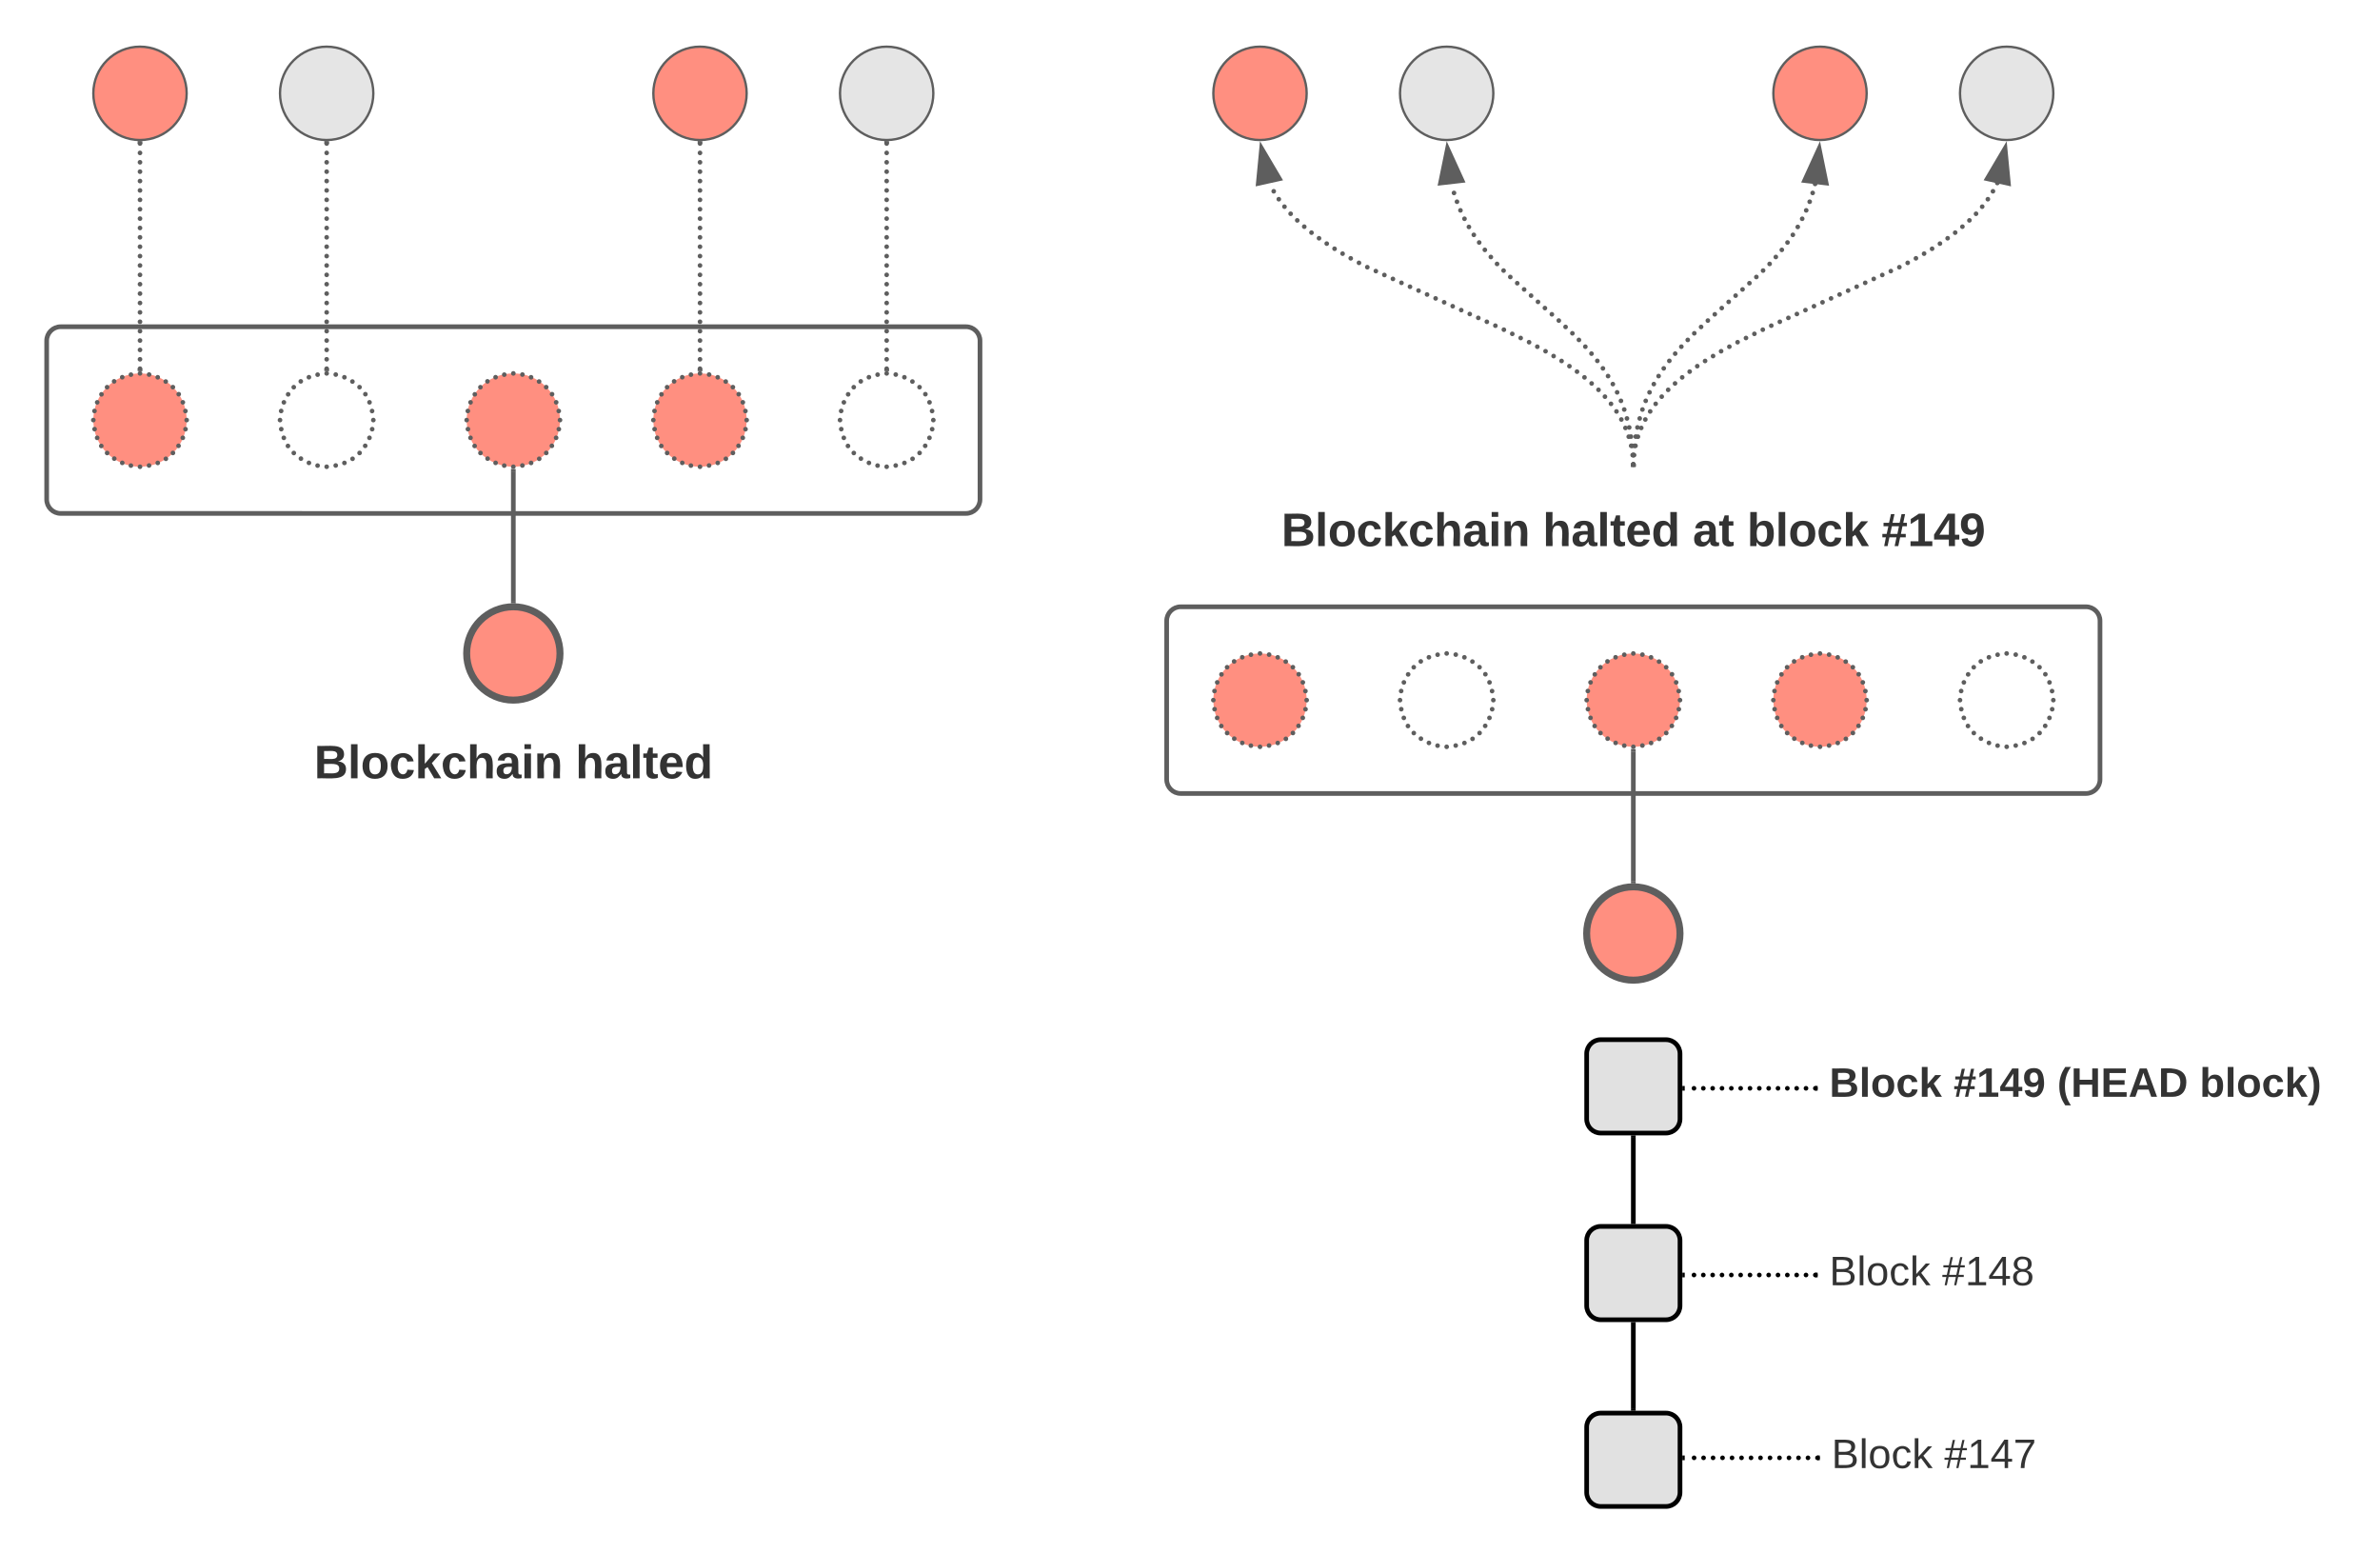 <svg xmlns="http://www.w3.org/2000/svg" xmlns:xlink="http://www.w3.org/1999/xlink" xmlns:lucid="lucid" width="1020" height="665.5"><g transform="translate(-370 -60)" lucid:page-tab-id="0_0"><path d="M530 100c0 11.05-8.95 20-20 20s-20-8.95-20-20 8.95-20 20-20 20 8.95 20 20z" stroke="#5e5e5e" fill="#e5e5e5"/><path d="M450 100c0 11.05-8.95 20-20 20s-20-8.95-20-20 8.95-20 20-20 20 8.95 20 20z" stroke="#5e5e5e" fill="#ff8f80"/><path d="M770 100c0 11.05-8.95 20-20 20s-20-8.95-20-20 8.95-20 20-20 20 8.95 20 20z" stroke="#5e5e5e" fill="#e5e5e5"/><path d="M690 100c0 11.05-8.95 20-20 20s-20-8.95-20-20 8.95-20 20-20 20 8.95 20 20z" stroke="#5e5e5e" fill="#ff8f80"/><path d="M390 206c0-3.3 2.7-6 6-6h388c3.3 0 6 2.7 6 6v68c0 3.3-2.7 6-6 6H396c-3.3 0-6-2.7-6-6z" stroke="#5e5e5e" stroke-width="2" fill-opacity="0"/><path d="M610 340c0 11.05-8.95 20-20 20s-20-8.95-20-20 8.95-20 20-20 20 8.95 20 20z" stroke="#5e5e5e" stroke-width="3" fill="#ff8f80"/><path d="M450 240c0 11.05-8.95 20-20 20s-20-8.95-20-20 8.95-20 20-20 20 8.95 20 20z" fill="#ff8f80"/><path d="M451 240c0 .55-.45 1-1 1s-1-.45-1-1 .45-1 1-1 1 .45 1 1zm-.5 3.9c0 .54-.43 1-1 1-.54 0-1-.46-1-1 0-.56.46-1 1-1 .57 0 1 .44 1 1zm-1.16 3.7c0 .55-.45 1-1 1s-1-.45-1-1 .45-1 1-1 1 .45 1 1zm-1.83 3.43c0 .55-.43 1-1 1-.54 0-1-.45-1-1s.46-1 1-1c.57 0 1 .45 1 1zm-2.4 3.06c0 .54-.46 1-1 1-.56 0-1-.46-1-1 0-.57.44-1 1-1 .54 0 1 .43 1 1zm-3.02 2.5c0 .55-.44 1-1 1-.55 0-1-.45-1-1s.45-1 1-1c.56 0 1 .45 1 1zm-3.48 1.77c0 .55-.45 1-1 1s-1-.45-1-1 .45-1 1-1 1 .45 1 1zm-3.73 1.1c0 .55-.45 1-1 1s-1-.45-1-1 .45-1 1-1 1 .45 1 1zM431 260c0 .55-.45 1-1 1s-1-.45-1-1 .45-1 1-1 1 .45 1 1zm-3.9-.5c0 .57-.44 1-1 1-.54 0-1-.43-1-1 0-.54.46-1 1-1 .56 0 1 .46 1 1zm-3.7-1.16c0 .55-.45 1-1 1s-1-.45-1-1 .45-1 1-1 1 .45 1 1zm-3.43-1.83c0 .57-.45 1-1 1s-1-.43-1-1c0-.54.45-1 1-1s1 .46 1 1zm-3.06-2.4c0 .54-.43 1-1 1-.54 0-1-.46-1-1 0-.56.46-1 1-1 .57 0 1 .44 1 1zm-2.5-3.02c0 .56-.45 1-1 1s-1-.44-1-1c0-.55.45-1 1-1s1 .45 1 1zm-1.77-3.48c0 .55-.45 1-1 1s-1-.45-1-1 .45-1 1-1 1 .45 1 1zm-1.1-3.73c0 .55-.45 1-1 1s-1-.45-1-1 .45-1 1-1 1 .45 1 1zM411 240c0 .55-.45 1-1 1s-1-.45-1-1 .45-1 1-1 1 .45 1 1zm.5-3.9c0 .56-.46 1-1 1-.57 0-1-.44-1-1 0-.54.43-1 1-1 .54 0 1 .46 1 1zm1.16-3.7c0 .55-.45 1-1 1s-1-.45-1-1 .45-1 1-1 1 .45 1 1zm1.83-3.43c0 .55-.46 1-1 1-.57 0-1-.45-1-1s.43-1 1-1c.54 0 1 .45 1 1zm2.4-3.06c0 .57-.44 1-1 1-.54 0-1-.43-1-1 0-.54.46-1 1-1 .56 0 1 .46 1 1zm3.02-2.5c0 .55-.45 1-1 1-.56 0-1-.45-1-1s.44-1 1-1c.55 0 1 .45 1 1zm3.48-1.77c0 .55-.45 1-1 1s-1-.45-1-1 .45-1 1-1 1 .45 1 1zm3.73-1.1c0 .55-.45 1-1 1s-1-.45-1-1 .45-1 1-1 1 .45 1 1zM431 220c0 .55-.45 1-1 1s-1-.45-1-1 .45-1 1-1 1 .45 1 1zm3.9.5c0 .54-.46 1-1 1-.56 0-1-.46-1-1 0-.57.44-1 1-1 .54 0 1 .43 1 1zm3.7 1.16c0 .55-.45 1-1 1s-1-.45-1-1 .45-1 1-1 1 .45 1 1zm3.43 1.83c0 .54-.45 1-1 1s-1-.46-1-1c0-.57.45-1 1-1s1 .43 1 1zm3.06 2.4c0 .56-.46 1-1 1-.57 0-1-.44-1-1 0-.54.43-1 1-1 .54 0 1 .46 1 1zm2.5 3.02c0 .55-.45 1-1 1s-1-.45-1-1c0-.56.45-1 1-1s1 .44 1 1zm1.77 3.48c0 .55-.45 1-1 1s-1-.45-1-1 .45-1 1-1 1 .45 1 1zm1.1 3.73c0 .55-.45 1-1 1s-1-.45-1-1 .45-1 1-1 1 .45 1 1z" fill="#5e5e5e"/><path d="M530 240c0 11.05-8.95 20-20 20s-20-8.95-20-20 8.95-20 20-20 20 8.95 20 20z" fill-opacity="0"/><path d="M531 240c0 .55-.45 1-1 1s-1-.45-1-1 .45-1 1-1 1 .45 1 1zm-.5 3.9c0 .54-.43 1-1 1-.54 0-1-.46-1-1 0-.56.46-1 1-1 .57 0 1 .44 1 1zm-1.16 3.7c0 .55-.45 1-1 1s-1-.45-1-1 .45-1 1-1 1 .45 1 1zm-1.83 3.43c0 .55-.43 1-1 1-.54 0-1-.45-1-1s.46-1 1-1c.57 0 1 .45 1 1zm-2.4 3.06c0 .54-.46 1-1 1-.56 0-1-.46-1-1 0-.57.44-1 1-1 .54 0 1 .43 1 1zm-3.02 2.5c0 .55-.44 1-1 1-.55 0-1-.45-1-1s.45-1 1-1c.56 0 1 .45 1 1zm-3.48 1.77c0 .55-.45 1-1 1s-1-.45-1-1 .45-1 1-1 1 .45 1 1zm-3.73 1.1c0 .55-.45 1-1 1s-1-.45-1-1 .45-1 1-1 1 .45 1 1zM511 260c0 .55-.45 1-1 1s-1-.45-1-1 .45-1 1-1 1 .45 1 1zm-3.9-.5c0 .57-.44 1-1 1-.54 0-1-.43-1-1 0-.54.46-1 1-1 .56 0 1 .46 1 1zm-3.7-1.16c0 .55-.45 1-1 1s-1-.45-1-1 .45-1 1-1 1 .45 1 1zm-3.43-1.83c0 .57-.45 1-1 1s-1-.43-1-1c0-.54.45-1 1-1s1 .46 1 1zm-3.06-2.4c0 .54-.43 1-1 1-.54 0-1-.46-1-1 0-.56.46-1 1-1 .57 0 1 .44 1 1zm-2.5-3.02c0 .56-.45 1-1 1s-1-.44-1-1c0-.55.45-1 1-1s1 .45 1 1zm-1.77-3.48c0 .55-.45 1-1 1s-1-.45-1-1 .45-1 1-1 1 .45 1 1zm-1.1-3.73c0 .55-.45 1-1 1s-1-.45-1-1 .45-1 1-1 1 .45 1 1zM491 240c0 .55-.45 1-1 1s-1-.45-1-1 .45-1 1-1 1 .45 1 1zm.5-3.9c0 .56-.46 1-1 1-.57 0-1-.44-1-1 0-.54.43-1 1-1 .54 0 1 .46 1 1zm1.16-3.7c0 .55-.45 1-1 1s-1-.45-1-1 .45-1 1-1 1 .45 1 1zm1.83-3.43c0 .55-.46 1-1 1-.57 0-1-.45-1-1s.43-1 1-1c.54 0 1 .45 1 1zm2.4-3.06c0 .57-.44 1-1 1-.54 0-1-.43-1-1 0-.54.46-1 1-1 .56 0 1 .46 1 1zm3.02-2.5c0 .55-.45 1-1 1-.56 0-1-.45-1-1s.44-1 1-1c.55 0 1 .45 1 1zm3.48-1.77c0 .55-.45 1-1 1s-1-.45-1-1 .45-1 1-1 1 .45 1 1zm3.73-1.1c0 .55-.45 1-1 1s-1-.45-1-1 .45-1 1-1 1 .45 1 1zM511 220c0 .55-.45 1-1 1s-1-.45-1-1 .45-1 1-1 1 .45 1 1zm3.9.5c0 .54-.46 1-1 1-.56 0-1-.46-1-1 0-.57.44-1 1-1 .54 0 1 .43 1 1zm3.7 1.16c0 .55-.45 1-1 1s-1-.45-1-1 .45-1 1-1 1 .45 1 1zm3.43 1.83c0 .54-.45 1-1 1s-1-.46-1-1c0-.57.45-1 1-1s1 .43 1 1zm3.06 2.4c0 .56-.46 1-1 1-.57 0-1-.44-1-1 0-.54.43-1 1-1 .54 0 1 .46 1 1zm2.5 3.02c0 .55-.45 1-1 1s-1-.45-1-1c0-.56.45-1 1-1s1 .44 1 1zm1.77 3.48c0 .55-.45 1-1 1s-1-.45-1-1 .45-1 1-1 1 .45 1 1zm1.1 3.73c0 .55-.45 1-1 1s-1-.45-1-1 .45-1 1-1 1 .45 1 1z" fill="#5e5e5e"/><path d="M610 240c0 11.05-8.95 20-20 20s-20-8.95-20-20 8.95-20 20-20 20 8.95 20 20z" fill="#ff8f80"/><path d="M611 240c0 .55-.45 1-1 1s-1-.45-1-1 .45-1 1-1 1 .45 1 1zm-.5 3.9c0 .54-.43 1-1 1-.54 0-1-.46-1-1 0-.56.46-1 1-1 .57 0 1 .44 1 1zm-1.16 3.7c0 .55-.45 1-1 1s-1-.45-1-1 .45-1 1-1 1 .45 1 1zm-1.83 3.43c0 .55-.43 1-1 1-.54 0-1-.45-1-1s.46-1 1-1c.57 0 1 .45 1 1zm-2.4 3.06c0 .54-.46 1-1 1-.56 0-1-.46-1-1 0-.57.44-1 1-1 .54 0 1 .43 1 1zm-3.02 2.5c0 .55-.44 1-1 1-.55 0-1-.45-1-1s.45-1 1-1c.56 0 1 .45 1 1zm-3.48 1.77c0 .55-.45 1-1 1s-1-.45-1-1 .45-1 1-1 1 .45 1 1zm-3.73 1.1c0 .55-.45 1-1 1s-1-.45-1-1 .45-1 1-1 1 .45 1 1zM591 260c0 .55-.45 1-1 1s-1-.45-1-1 .45-1 1-1 1 .45 1 1zm-3.9-.5c0 .57-.44 1-1 1-.54 0-1-.43-1-1 0-.54.46-1 1-1 .56 0 1 .46 1 1zm-3.7-1.16c0 .55-.45 1-1 1s-1-.45-1-1 .45-1 1-1 1 .45 1 1zm-3.43-1.83c0 .57-.45 1-1 1s-1-.43-1-1c0-.54.45-1 1-1s1 .46 1 1zm-3.06-2.4c0 .54-.43 1-1 1-.54 0-1-.46-1-1 0-.56.46-1 1-1 .57 0 1 .44 1 1zm-2.5-3.02c0 .56-.45 1-1 1s-1-.44-1-1c0-.55.45-1 1-1s1 .45 1 1zm-1.77-3.48c0 .55-.45 1-1 1s-1-.45-1-1 .45-1 1-1 1 .45 1 1zm-1.1-3.73c0 .55-.45 1-1 1s-1-.45-1-1 .45-1 1-1 1 .45 1 1zM571 240c0 .55-.45 1-1 1s-1-.45-1-1 .45-1 1-1 1 .45 1 1zm.5-3.9c0 .56-.46 1-1 1-.57 0-1-.44-1-1 0-.54.43-1 1-1 .54 0 1 .46 1 1zm1.16-3.7c0 .55-.45 1-1 1s-1-.45-1-1 .45-1 1-1 1 .45 1 1zm1.83-3.43c0 .55-.46 1-1 1-.57 0-1-.45-1-1s.43-1 1-1c.54 0 1 .45 1 1zm2.4-3.06c0 .57-.44 1-1 1-.54 0-1-.43-1-1 0-.54.46-1 1-1 .56 0 1 .46 1 1zm3.02-2.5c0 .55-.45 1-1 1-.56 0-1-.45-1-1s.44-1 1-1c.55 0 1 .45 1 1zm3.48-1.77c0 .55-.45 1-1 1s-1-.45-1-1 .45-1 1-1 1 .45 1 1zm3.73-1.1c0 .55-.45 1-1 1s-1-.45-1-1 .45-1 1-1 1 .45 1 1zM591 220c0 .55-.45 1-1 1s-1-.45-1-1 .45-1 1-1 1 .45 1 1zm3.9.5c0 .54-.46 1-1 1-.56 0-1-.46-1-1 0-.57.44-1 1-1 .54 0 1 .43 1 1zm3.7 1.16c0 .55-.45 1-1 1s-1-.45-1-1 .45-1 1-1 1 .45 1 1zm3.43 1.83c0 .54-.45 1-1 1s-1-.46-1-1c0-.57.45-1 1-1s1 .43 1 1zm3.06 2.4c0 .56-.46 1-1 1-.57 0-1-.44-1-1 0-.54.43-1 1-1 .54 0 1 .46 1 1zm2.5 3.02c0 .55-.45 1-1 1s-1-.45-1-1c0-.56.45-1 1-1s1 .44 1 1zm1.77 3.48c0 .55-.45 1-1 1s-1-.45-1-1 .45-1 1-1 1 .45 1 1zm1.1 3.73c0 .55-.45 1-1 1s-1-.45-1-1 .45-1 1-1 1 .45 1 1z" fill="#5e5e5e"/><path d="M690 240c0 11.05-8.95 20-20 20s-20-8.95-20-20 8.95-20 20-20 20 8.95 20 20z" fill="#ff8f80"/><path d="M691 240c0 .55-.45 1-1 1s-1-.45-1-1 .45-1 1-1 1 .45 1 1zm-.5 3.9c0 .54-.43 1-1 1-.54 0-1-.46-1-1 0-.56.46-1 1-1 .57 0 1 .44 1 1zm-1.16 3.7c0 .55-.45 1-1 1s-1-.45-1-1 .45-1 1-1 1 .45 1 1zm-1.83 3.43c0 .55-.43 1-1 1-.54 0-1-.45-1-1s.46-1 1-1c.57 0 1 .45 1 1zm-2.4 3.06c0 .54-.46 1-1 1-.56 0-1-.46-1-1 0-.57.44-1 1-1 .54 0 1 .43 1 1zm-3.02 2.5c0 .55-.44 1-1 1-.55 0-1-.45-1-1s.45-1 1-1c.56 0 1 .45 1 1zm-3.48 1.77c0 .55-.45 1-1 1s-1-.45-1-1 .45-1 1-1 1 .45 1 1zm-3.73 1.1c0 .55-.45 1-1 1s-1-.45-1-1 .45-1 1-1 1 .45 1 1zM671 260c0 .55-.45 1-1 1s-1-.45-1-1 .45-1 1-1 1 .45 1 1zm-3.9-.5c0 .57-.44 1-1 1-.54 0-1-.43-1-1 0-.54.46-1 1-1 .56 0 1 .46 1 1zm-3.7-1.16c0 .55-.45 1-1 1s-1-.45-1-1 .45-1 1-1 1 .45 1 1zm-3.43-1.83c0 .57-.45 1-1 1s-1-.43-1-1c0-.54.45-1 1-1s1 .46 1 1zm-3.06-2.4c0 .54-.43 1-1 1-.54 0-1-.46-1-1 0-.56.46-1 1-1 .57 0 1 .44 1 1zm-2.5-3.02c0 .56-.45 1-1 1s-1-.44-1-1c0-.55.45-1 1-1s1 .45 1 1zm-1.77-3.48c0 .55-.45 1-1 1s-1-.45-1-1 .45-1 1-1 1 .45 1 1zm-1.1-3.73c0 .55-.45 1-1 1s-1-.45-1-1 .45-1 1-1 1 .45 1 1zM651 240c0 .55-.45 1-1 1s-1-.45-1-1 .45-1 1-1 1 .45 1 1zm.5-3.9c0 .56-.46 1-1 1-.57 0-1-.44-1-1 0-.54.43-1 1-1 .54 0 1 .46 1 1zm1.16-3.7c0 .55-.45 1-1 1s-1-.45-1-1 .45-1 1-1 1 .45 1 1zm1.83-3.43c0 .55-.46 1-1 1-.57 0-1-.45-1-1s.43-1 1-1c.54 0 1 .45 1 1zm2.4-3.06c0 .57-.44 1-1 1-.54 0-1-.43-1-1 0-.54.46-1 1-1 .56 0 1 .46 1 1zm3.02-2.5c0 .55-.45 1-1 1-.56 0-1-.45-1-1s.44-1 1-1c.55 0 1 .45 1 1zm3.48-1.77c0 .55-.45 1-1 1s-1-.45-1-1 .45-1 1-1 1 .45 1 1zm3.73-1.1c0 .55-.45 1-1 1s-1-.45-1-1 .45-1 1-1 1 .45 1 1zM671 220c0 .55-.45 1-1 1s-1-.45-1-1 .45-1 1-1 1 .45 1 1zm3.9.5c0 .54-.46 1-1 1-.56 0-1-.46-1-1 0-.57.44-1 1-1 .54 0 1 .43 1 1zm3.7 1.16c0 .55-.45 1-1 1s-1-.45-1-1 .45-1 1-1 1 .45 1 1zm3.43 1.83c0 .54-.45 1-1 1s-1-.46-1-1c0-.57.45-1 1-1s1 .43 1 1zm3.06 2.4c0 .56-.46 1-1 1-.57 0-1-.44-1-1 0-.54.43-1 1-1 .54 0 1 .46 1 1zm2.5 3.02c0 .55-.45 1-1 1s-1-.45-1-1c0-.56.45-1 1-1s1 .44 1 1zm1.77 3.48c0 .55-.45 1-1 1s-1-.45-1-1 .45-1 1-1 1 .45 1 1zm1.1 3.73c0 .55-.45 1-1 1s-1-.45-1-1 .45-1 1-1 1 .45 1 1z" fill="#5e5e5e"/><path d="M770 240c0 11.05-8.95 20-20 20s-20-8.95-20-20 8.95-20 20-20 20 8.95 20 20z" fill-opacity="0"/><path d="M771 240c0 .55-.45 1-1 1s-1-.45-1-1 .45-1 1-1 1 .45 1 1zm-.5 3.9c0 .54-.43 1-1 1-.54 0-1-.46-1-1 0-.56.46-1 1-1 .57 0 1 .44 1 1zm-1.16 3.7c0 .55-.45 1-1 1s-1-.45-1-1 .45-1 1-1 1 .45 1 1zm-1.83 3.43c0 .55-.43 1-1 1-.54 0-1-.45-1-1s.46-1 1-1c.57 0 1 .45 1 1zm-2.4 3.06c0 .54-.46 1-1 1-.56 0-1-.46-1-1 0-.57.44-1 1-1 .54 0 1 .43 1 1zm-3.02 2.5c0 .55-.44 1-1 1-.55 0-1-.45-1-1s.45-1 1-1c.56 0 1 .45 1 1zm-3.48 1.77c0 .55-.45 1-1 1s-1-.45-1-1 .45-1 1-1 1 .45 1 1zm-3.73 1.1c0 .55-.45 1-1 1s-1-.45-1-1 .45-1 1-1 1 .45 1 1zM751 260c0 .55-.45 1-1 1s-1-.45-1-1 .45-1 1-1 1 .45 1 1zm-3.9-.5c0 .57-.44 1-1 1-.54 0-1-.43-1-1 0-.54.46-1 1-1 .56 0 1 .46 1 1zm-3.7-1.16c0 .55-.45 1-1 1s-1-.45-1-1 .45-1 1-1 1 .45 1 1zm-3.43-1.83c0 .57-.45 1-1 1s-1-.43-1-1c0-.54.45-1 1-1s1 .46 1 1zm-3.06-2.4c0 .54-.43 1-1 1-.54 0-1-.46-1-1 0-.56.46-1 1-1 .57 0 1 .44 1 1zm-2.5-3.02c0 .56-.45 1-1 1s-1-.44-1-1c0-.55.45-1 1-1s1 .45 1 1zm-1.77-3.48c0 .55-.45 1-1 1s-1-.45-1-1 .45-1 1-1 1 .45 1 1zm-1.1-3.73c0 .55-.45 1-1 1s-1-.45-1-1 .45-1 1-1 1 .45 1 1zM731 240c0 .55-.45 1-1 1s-1-.45-1-1 .45-1 1-1 1 .45 1 1zm.5-3.9c0 .56-.46 1-1 1-.57 0-1-.44-1-1 0-.54.43-1 1-1 .54 0 1 .46 1 1zm1.16-3.7c0 .55-.45 1-1 1s-1-.45-1-1 .45-1 1-1 1 .45 1 1zm1.83-3.43c0 .55-.46 1-1 1-.57 0-1-.45-1-1s.43-1 1-1c.54 0 1 .45 1 1zm2.4-3.06c0 .57-.44 1-1 1-.54 0-1-.43-1-1 0-.54.46-1 1-1 .56 0 1 .46 1 1zm3.02-2.5c0 .55-.45 1-1 1-.56 0-1-.45-1-1s.44-1 1-1c.55 0 1 .45 1 1zm3.48-1.77c0 .55-.45 1-1 1s-1-.45-1-1 .45-1 1-1 1 .45 1 1zm3.73-1.1c0 .55-.45 1-1 1s-1-.45-1-1 .45-1 1-1 1 .45 1 1zM751 220c0 .55-.45 1-1 1s-1-.45-1-1 .45-1 1-1 1 .45 1 1zm3.9.5c0 .54-.46 1-1 1-.56 0-1-.46-1-1 0-.57.44-1 1-1 .54 0 1 .43 1 1zm3.7 1.16c0 .55-.45 1-1 1s-1-.45-1-1 .45-1 1-1 1 .45 1 1zm3.43 1.83c0 .54-.45 1-1 1s-1-.46-1-1c0-.57.45-1 1-1s1 .43 1 1zm3.06 2.4c0 .56-.46 1-1 1-.57 0-1-.44-1-1 0-.54.43-1 1-1 .54 0 1 .46 1 1zm2.5 3.02c0 .55-.45 1-1 1s-1-.45-1-1c0-.56.45-1 1-1s1 .44 1 1zm1.77 3.48c0 .55-.45 1-1 1s-1-.45-1-1 .45-1 1-1 1 .45 1 1zm1.1 3.73c0 .55-.45 1-1 1s-1-.45-1-1 .45-1 1-1 1 .45 1 1zM431 121.5c0 .55-.45 1-1 1s-1-.45-1-1 .45-1 1-1 1 .45 1 1zm0 4.02c0 .55-.45 1-1 1s-1-.45-1-1 .45-1 1-1 1 .45 1 1zm0 4.02c0 .55-.45 1-1 1s-1-.45-1-1 .45-1 1-1 1 .45 1 1zm0 4.02c0 .55-.45 1-1 1s-1-.45-1-1 .45-1 1-1 1 .45 1 1zm0 4.02c0 .56-.45 1-1 1s-1-.44-1-1c0-.55.45-1 1-1s1 .45 1 1zm0 4.02c0 .56-.45 1-1 1s-1-.44-1-1c0-.55.45-1 1-1s1 .45 1 1zm0 4.03c0 .55-.45 1-1 1s-1-.45-1-1c0-.56.45-1 1-1s1 .44 1 1zm0 4.02c0 .55-.45 1-1 1s-1-.45-1-1c0-.56.45-1 1-1s1 .44 1 1zm0 4.02c0 .55-.45 1-1 1s-1-.45-1-1c0-.56.45-1 1-1s1 .44 1 1zm0 4.02c0 .54-.45 1-1 1s-1-.46-1-1c0-.56.45-1 1-1s1 .44 1 1zm0 4c0 .56-.45 1-1 1s-1-.44-1-1c0-.54.45-1 1-1s1 .46 1 1zm0 4.03c0 .55-.45 1-1 1s-1-.45-1-1 .45-1 1-1 1 .45 1 1zm0 4.02c0 .55-.45 1-1 1s-1-.45-1-1 .45-1 1-1 1 .45 1 1zm0 4.02c0 .55-.45 1-1 1s-1-.45-1-1 .45-1 1-1 1 .45 1 1zm0 4.02c0 .54-.45 1-1 1s-1-.46-1-1c0-.56.45-1 1-1s1 .44 1 1zm0 4c0 .56-.45 1-1 1s-1-.44-1-1c0-.54.45-1 1-1s1 .46 1 1zm0 4.03c0 .56-.45 1-1 1s-1-.44-1-1c0-.55.45-1 1-1s1 .45 1 1zm0 4.02c0 .56-.45 1-1 1s-1-.44-1-1c0-.55.45-1 1-1s1 .45 1 1zm0 4.02c0 .56-.45 1-1 1s-1-.44-1-1c0-.55.45-1 1-1s1 .45 1 1zm0 4.03c0 .55-.45 1-1 1s-1-.45-1-1c0-.56.45-1 1-1s1 .44 1 1zm0 4.02c0 .55-.45 1-1 1s-1-.45-1-1c0-.56.45-1 1-1s1 .44 1 1zm0 4.02c0 .55-.45 1-1 1s-1-.45-1-1c0-.56.45-1 1-1s1 .44 1 1zm0 4.02c0 .55-.45 1-1 1s-1-.45-1-1 .45-1 1-1 1 .45 1 1zm0 4.02c0 .55-.45 1-1 1s-1-.45-1-1 .45-1 1-1 1 .45 1 1zm0 4.02c0 .55-.45 1-1 1s-1-.45-1-1 .45-1 1-1 1 .45 1 1z" fill="#5e5e5e"/><path d="M429.98 120.5l1.02-.04v1.07h-2v-1.15zM431 219.12l-.96-.12-1.04.03v-1.06h2zM511 121.5c0 .55-.45 1-1 1s-1-.45-1-1 .45-1 1-1 1 .45 1 1zm0 4.02c0 .55-.45 1-1 1s-1-.45-1-1 .45-1 1-1 1 .45 1 1zm0 4.02c0 .55-.45 1-1 1s-1-.45-1-1 .45-1 1-1 1 .45 1 1zm0 4.02c0 .55-.45 1-1 1s-1-.45-1-1 .45-1 1-1 1 .45 1 1zm0 4.02c0 .56-.45 1-1 1s-1-.44-1-1c0-.55.45-1 1-1s1 .45 1 1zm0 4.02c0 .56-.45 1-1 1s-1-.44-1-1c0-.55.45-1 1-1s1 .45 1 1zm0 4.03c0 .55-.45 1-1 1s-1-.45-1-1c0-.56.45-1 1-1s1 .44 1 1zm0 4.02c0 .55-.45 1-1 1s-1-.45-1-1c0-.56.45-1 1-1s1 .44 1 1zm0 4.02c0 .55-.45 1-1 1s-1-.45-1-1c0-.56.45-1 1-1s1 .44 1 1zm0 4.02c0 .54-.45 1-1 1s-1-.46-1-1c0-.56.45-1 1-1s1 .44 1 1zm0 4c0 .56-.45 1-1 1s-1-.44-1-1c0-.54.45-1 1-1s1 .46 1 1zm0 4.03c0 .55-.45 1-1 1s-1-.45-1-1 .45-1 1-1 1 .45 1 1zm0 4.02c0 .55-.45 1-1 1s-1-.45-1-1 .45-1 1-1 1 .45 1 1zm0 4.02c0 .55-.45 1-1 1s-1-.45-1-1 .45-1 1-1 1 .45 1 1zm0 4.02c0 .54-.45 1-1 1s-1-.46-1-1c0-.56.45-1 1-1s1 .44 1 1zm0 4c0 .56-.45 1-1 1s-1-.44-1-1c0-.54.45-1 1-1s1 .46 1 1zm0 4.03c0 .56-.45 1-1 1s-1-.44-1-1c0-.55.45-1 1-1s1 .45 1 1zm0 4.02c0 .56-.45 1-1 1s-1-.44-1-1c0-.55.45-1 1-1s1 .45 1 1zm0 4.02c0 .56-.45 1-1 1s-1-.44-1-1c0-.55.45-1 1-1s1 .45 1 1zm0 4.03c0 .55-.45 1-1 1s-1-.45-1-1c0-.56.45-1 1-1s1 .44 1 1zm0 4.02c0 .55-.45 1-1 1s-1-.45-1-1c0-.56.45-1 1-1s1 .44 1 1zm0 4.02c0 .55-.45 1-1 1s-1-.45-1-1c0-.56.45-1 1-1s1 .44 1 1zm0 4.02c0 .55-.45 1-1 1s-1-.45-1-1 .45-1 1-1 1 .45 1 1zm0 4.02c0 .55-.45 1-1 1s-1-.45-1-1 .45-1 1-1 1 .45 1 1zm0 4.02c0 .55-.45 1-1 1s-1-.45-1-1 .45-1 1-1 1 .45 1 1z" fill="#5e5e5e"/><path d="M509.98 120.5l1.02-.04v1.07h-2v-1.15zM511 219.12l-.96-.12-1.04.03v-1.06h2zM671 121.5c0 .55-.45 1-1 1s-1-.45-1-1 .45-1 1-1 1 .45 1 1zm0 4.02c0 .55-.45 1-1 1s-1-.45-1-1 .45-1 1-1 1 .45 1 1zm0 4.02c0 .55-.45 1-1 1s-1-.45-1-1 .45-1 1-1 1 .45 1 1zm0 4.02c0 .55-.45 1-1 1s-1-.45-1-1 .45-1 1-1 1 .45 1 1zm0 4.02c0 .56-.45 1-1 1s-1-.44-1-1c0-.55.45-1 1-1s1 .45 1 1zm0 4.02c0 .56-.45 1-1 1s-1-.44-1-1c0-.55.45-1 1-1s1 .45 1 1zm0 4.03c0 .55-.45 1-1 1s-1-.45-1-1c0-.56.45-1 1-1s1 .44 1 1zm0 4.02c0 .55-.45 1-1 1s-1-.45-1-1c0-.56.45-1 1-1s1 .44 1 1zm0 4.02c0 .55-.45 1-1 1s-1-.45-1-1c0-.56.45-1 1-1s1 .44 1 1zm0 4.02c0 .54-.45 1-1 1s-1-.46-1-1c0-.56.45-1 1-1s1 .44 1 1zm0 4c0 .56-.45 1-1 1s-1-.44-1-1c0-.54.45-1 1-1s1 .46 1 1zm0 4.03c0 .55-.45 1-1 1s-1-.45-1-1 .45-1 1-1 1 .45 1 1zm0 4.02c0 .55-.45 1-1 1s-1-.45-1-1 .45-1 1-1 1 .45 1 1zm0 4.02c0 .55-.45 1-1 1s-1-.45-1-1 .45-1 1-1 1 .45 1 1zm0 4.02c0 .54-.45 1-1 1s-1-.46-1-1c0-.56.45-1 1-1s1 .44 1 1zm0 4c0 .56-.45 1-1 1s-1-.44-1-1c0-.54.45-1 1-1s1 .46 1 1zm0 4.03c0 .56-.45 1-1 1s-1-.44-1-1c0-.55.45-1 1-1s1 .45 1 1zm0 4.02c0 .56-.45 1-1 1s-1-.44-1-1c0-.55.45-1 1-1s1 .45 1 1zm0 4.02c0 .56-.45 1-1 1s-1-.44-1-1c0-.55.45-1 1-1s1 .45 1 1zm0 4.03c0 .55-.45 1-1 1s-1-.45-1-1c0-.56.45-1 1-1s1 .44 1 1zm0 4.02c0 .55-.45 1-1 1s-1-.45-1-1c0-.56.45-1 1-1s1 .44 1 1zm0 4.02c0 .55-.45 1-1 1s-1-.45-1-1c0-.56.45-1 1-1s1 .44 1 1zm0 4.02c0 .55-.45 1-1 1s-1-.45-1-1 .45-1 1-1 1 .45 1 1zm0 4.02c0 .55-.45 1-1 1s-1-.45-1-1 .45-1 1-1 1 .45 1 1zm0 4.02c0 .55-.45 1-1 1s-1-.45-1-1 .45-1 1-1 1 .45 1 1z" fill="#5e5e5e"/><path d="M669.98 120.5l1.02-.04v1.07h-2v-1.15zM671 219.12l-.96-.12-1.04.03v-1.06h2zM751 121.5c0 .55-.45 1-1 1s-1-.45-1-1 .45-1 1-1 1 .45 1 1zm0 4.02c0 .55-.45 1-1 1s-1-.45-1-1 .45-1 1-1 1 .45 1 1zm0 4.02c0 .55-.45 1-1 1s-1-.45-1-1 .45-1 1-1 1 .45 1 1zm0 4.02c0 .55-.45 1-1 1s-1-.45-1-1 .45-1 1-1 1 .45 1 1zm0 4.02c0 .56-.45 1-1 1s-1-.44-1-1c0-.55.45-1 1-1s1 .45 1 1zm0 4.02c0 .56-.45 1-1 1s-1-.44-1-1c0-.55.45-1 1-1s1 .45 1 1zm0 4.03c0 .55-.45 1-1 1s-1-.45-1-1c0-.56.45-1 1-1s1 .44 1 1zm0 4.02c0 .55-.45 1-1 1s-1-.45-1-1c0-.56.45-1 1-1s1 .44 1 1zm0 4.02c0 .55-.45 1-1 1s-1-.45-1-1c0-.56.45-1 1-1s1 .44 1 1zm0 4.02c0 .54-.45 1-1 1s-1-.46-1-1c0-.56.45-1 1-1s1 .44 1 1zm0 4c0 .56-.45 1-1 1s-1-.44-1-1c0-.54.45-1 1-1s1 .46 1 1zm0 4.03c0 .55-.45 1-1 1s-1-.45-1-1 .45-1 1-1 1 .45 1 1zm0 4.02c0 .55-.45 1-1 1s-1-.45-1-1 .45-1 1-1 1 .45 1 1zm0 4.02c0 .55-.45 1-1 1s-1-.45-1-1 .45-1 1-1 1 .45 1 1zm0 4.02c0 .54-.45 1-1 1s-1-.46-1-1c0-.56.45-1 1-1s1 .44 1 1zm0 4c0 .56-.45 1-1 1s-1-.44-1-1c0-.54.45-1 1-1s1 .46 1 1zm0 4.03c0 .56-.45 1-1 1s-1-.44-1-1c0-.55.45-1 1-1s1 .45 1 1zm0 4.02c0 .56-.45 1-1 1s-1-.44-1-1c0-.55.45-1 1-1s1 .45 1 1zm0 4.02c0 .56-.45 1-1 1s-1-.44-1-1c0-.55.45-1 1-1s1 .45 1 1zm0 4.03c0 .55-.45 1-1 1s-1-.45-1-1c0-.56.45-1 1-1s1 .44 1 1zm0 4.02c0 .55-.45 1-1 1s-1-.45-1-1c0-.56.45-1 1-1s1 .44 1 1zm0 4.02c0 .55-.45 1-1 1s-1-.45-1-1c0-.56.45-1 1-1s1 .44 1 1zm0 4.02c0 .55-.45 1-1 1s-1-.45-1-1 .45-1 1-1 1 .45 1 1zm0 4.02c0 .55-.45 1-1 1s-1-.45-1-1 .45-1 1-1 1 .45 1 1zm0 4.02c0 .55-.45 1-1 1s-1-.45-1-1 .45-1 1-1 1 .45 1 1z" fill="#5e5e5e"/><path d="M749.98 120.5l1.02-.04v1.07h-2v-1.15zM751 219.12l-.96-.12-1.04.03v-1.06h2z" fill="#5e5e5e"/><path d="M590 317.5V262" stroke="#5e5e5e" stroke-width="2" fill="none"/><path d="M591 318.6l-.93-.1-1.07.03v-1.06h2zM589.96 261l1.04-.03v1.06h-2v-1.15z" fill="#5e5e5e"/><path d="M470 366c0-3.3 2.7-6 6-6h228c3.3 0 6 2.7 6 6v48c0 3.3-2.7 6-6 6H476c-3.3 0-6-2.7-6-6z" stroke="#000" stroke-opacity="0" stroke-width="3" fill="#fff" fill-opacity="0"/><use xlink:href="#a" transform="matrix(1,0,0,1,475,365) translate(29.639 28.5)"/><use xlink:href="#b" transform="matrix(1,0,0,1,475,365) translate(141.639 28.5)"/><path d="M1010 100c0 11.05-8.95 20-20 20s-20-8.95-20-20 8.95-20 20-20 20 8.95 20 20z" stroke="#5e5e5e" fill="#e5e5e5"/><path d="M930 100c0 11.05-8.95 20-20 20s-20-8.95-20-20 8.95-20 20-20 20 8.95 20 20z" stroke="#5e5e5e" fill="#ff8f80"/><path d="M1250 100c0 11.05-8.95 20-20 20s-20-8.95-20-20 8.95-20 20-20 20 8.95 20 20z" stroke="#5e5e5e" fill="#e5e5e5"/><path d="M1170 100c0 11.05-8.95 20-20 20s-20-8.95-20-20 8.95-20 20-20 20 8.95 20 20z" stroke="#5e5e5e" fill="#ff8f80"/><path d="M870 326c0-3.3 2.7-6 6-6h388c3.3 0 6 2.7 6 6v68c0 3.3-2.7 6-6 6H876c-3.3 0-6-2.7-6-6z" stroke="#5e5e5e" stroke-width="2" fill-opacity="0"/><path d="M1090 460c0 11.05-8.95 20-20 20s-20-8.95-20-20 8.95-20 20-20 20 8.95 20 20z" stroke="#5e5e5e" stroke-width="3" fill="#ff8f80"/><path d="M930 360c0 11.05-8.95 20-20 20s-20-8.95-20-20 8.95-20 20-20 20 8.95 20 20z" fill="#ff8f80"/><path d="M931 360c0 .55-.45 1-1 1s-1-.45-1-1 .45-1 1-1 1 .45 1 1zm-.5 3.9c0 .54-.43 1-1 1-.54 0-1-.46-1-1 0-.56.46-1 1-1 .57 0 1 .44 1 1zm-1.16 3.7c0 .55-.45 1-1 1s-1-.45-1-1 .45-1 1-1 1 .45 1 1zm-1.83 3.43c0 .55-.43 1-1 1-.54 0-1-.45-1-1s.46-1 1-1c.57 0 1 .45 1 1zm-2.4 3.06c0 .54-.46 1-1 1-.56 0-1-.46-1-1 0-.57.44-1 1-1 .54 0 1 .43 1 1zm-3.02 2.5c0 .55-.44 1-1 1-.55 0-1-.45-1-1s.45-1 1-1c.56 0 1 .45 1 1zm-3.48 1.77c0 .55-.45 1-1 1s-1-.45-1-1 .45-1 1-1 1 .45 1 1zm-3.73 1.1c0 .55-.45 1-1 1s-1-.45-1-1 .45-1 1-1 1 .45 1 1zM911 380c0 .55-.45 1-1 1s-1-.45-1-1 .45-1 1-1 1 .45 1 1zm-3.9-.5c0 .57-.44 1-1 1-.54 0-1-.43-1-1 0-.54.46-1 1-1 .56 0 1 .46 1 1zm-3.7-1.16c0 .55-.45 1-1 1s-1-.45-1-1 .45-1 1-1 1 .45 1 1zm-3.43-1.83c0 .57-.45 1-1 1s-1-.43-1-1c0-.54.45-1 1-1s1 .46 1 1zm-3.06-2.4c0 .54-.43 1-1 1-.54 0-1-.46-1-1 0-.56.46-1 1-1 .57 0 1 .44 1 1zm-2.5-3.02c0 .56-.45 1-1 1s-1-.44-1-1c0-.55.45-1 1-1s1 .45 1 1zm-1.77-3.48c0 .55-.45 1-1 1s-1-.45-1-1 .45-1 1-1 1 .45 1 1zm-1.1-3.73c0 .55-.45 1-1 1s-1-.45-1-1 .45-1 1-1 1 .45 1 1zM891 360c0 .55-.45 1-1 1s-1-.45-1-1 .45-1 1-1 1 .45 1 1zm.5-3.9c0 .56-.46 1-1 1-.57 0-1-.44-1-1 0-.54.43-1 1-1 .54 0 1 .46 1 1zm1.16-3.7c0 .55-.45 1-1 1s-1-.45-1-1 .45-1 1-1 1 .45 1 1zm1.83-3.43c0 .55-.46 1-1 1-.57 0-1-.45-1-1s.43-1 1-1c.54 0 1 .45 1 1zm2.4-3.06c0 .57-.44 1-1 1-.54 0-1-.43-1-1 0-.54.46-1 1-1 .56 0 1 .46 1 1zm3.02-2.5c0 .55-.45 1-1 1-.56 0-1-.45-1-1s.44-1 1-1c.55 0 1 .45 1 1zm3.48-1.77c0 .55-.45 1-1 1s-1-.45-1-1 .45-1 1-1 1 .45 1 1zm3.73-1.1c0 .55-.45 1-1 1s-1-.45-1-1 .45-1 1-1 1 .45 1 1zM911 340c0 .55-.45 1-1 1s-1-.45-1-1 .45-1 1-1 1 .45 1 1zm3.9.5c0 .54-.46 1-1 1-.56 0-1-.46-1-1 0-.57.44-1 1-1 .54 0 1 .43 1 1zm3.7 1.16c0 .55-.45 1-1 1s-1-.45-1-1 .45-1 1-1 1 .45 1 1zm3.43 1.83c0 .54-.45 1-1 1s-1-.46-1-1c0-.57.45-1 1-1s1 .43 1 1zm3.06 2.4c0 .56-.46 1-1 1-.57 0-1-.44-1-1 0-.54.43-1 1-1 .54 0 1 .46 1 1zm2.5 3.02c0 .55-.45 1-1 1s-1-.45-1-1c0-.56.45-1 1-1s1 .44 1 1zm1.77 3.48c0 .55-.45 1-1 1s-1-.45-1-1 .45-1 1-1 1 .45 1 1zm1.1 3.73c0 .55-.45 1-1 1s-1-.45-1-1 .45-1 1-1 1 .45 1 1z" fill="#5e5e5e"/><path d="M1010 360c0 11.05-8.95 20-20 20s-20-8.95-20-20 8.95-20 20-20 20 8.95 20 20z" fill-opacity="0"/><path d="M1011 360c0 .55-.45 1-1 1s-1-.45-1-1 .45-1 1-1 1 .45 1 1zm-.5 3.9c0 .54-.43 1-1 1-.54 0-1-.46-1-1 0-.56.46-1 1-1 .57 0 1 .44 1 1zm-1.16 3.7c0 .55-.45 1-1 1s-1-.45-1-1 .45-1 1-1 1 .45 1 1zm-1.83 3.43c0 .55-.43 1-1 1-.54 0-1-.45-1-1s.46-1 1-1c.57 0 1 .45 1 1zm-2.4 3.06c0 .54-.46 1-1 1-.56 0-1-.46-1-1 0-.57.44-1 1-1 .54 0 1 .43 1 1zm-3.02 2.5c0 .55-.44 1-1 1-.55 0-1-.45-1-1s.45-1 1-1c.56 0 1 .45 1 1zm-3.48 1.77c0 .55-.45 1-1 1s-1-.45-1-1 .45-1 1-1 1 .45 1 1zm-3.73 1.1c0 .55-.45 1-1 1s-1-.45-1-1 .45-1 1-1 1 .45 1 1zM991 380c0 .55-.45 1-1 1s-1-.45-1-1 .45-1 1-1 1 .45 1 1zm-3.9-.5c0 .57-.44 1-1 1-.54 0-1-.43-1-1 0-.54.46-1 1-1 .56 0 1 .46 1 1zm-3.7-1.16c0 .55-.45 1-1 1s-1-.45-1-1 .45-1 1-1 1 .45 1 1zm-3.43-1.83c0 .57-.45 1-1 1s-1-.43-1-1c0-.54.45-1 1-1s1 .46 1 1zm-3.06-2.4c0 .54-.43 1-1 1-.54 0-1-.46-1-1 0-.56.46-1 1-1 .57 0 1 .44 1 1zm-2.5-3.02c0 .56-.45 1-1 1s-1-.44-1-1c0-.55.45-1 1-1s1 .45 1 1zm-1.77-3.48c0 .55-.45 1-1 1s-1-.45-1-1 .45-1 1-1 1 .45 1 1zm-1.1-3.73c0 .55-.45 1-1 1s-1-.45-1-1 .45-1 1-1 1 .45 1 1zM971 360c0 .55-.45 1-1 1s-1-.45-1-1 .45-1 1-1 1 .45 1 1zm.5-3.9c0 .56-.46 1-1 1-.57 0-1-.44-1-1 0-.54.43-1 1-1 .54 0 1 .46 1 1zm1.16-3.7c0 .55-.45 1-1 1s-1-.45-1-1 .45-1 1-1 1 .45 1 1zm1.83-3.43c0 .55-.46 1-1 1-.57 0-1-.45-1-1s.43-1 1-1c.54 0 1 .45 1 1zm2.4-3.06c0 .57-.44 1-1 1-.54 0-1-.43-1-1 0-.54.46-1 1-1 .56 0 1 .46 1 1zm3.02-2.5c0 .55-.45 1-1 1-.56 0-1-.45-1-1s.44-1 1-1c.55 0 1 .45 1 1zm3.48-1.77c0 .55-.45 1-1 1s-1-.45-1-1 .45-1 1-1 1 .45 1 1zm3.73-1.1c0 .55-.45 1-1 1s-1-.45-1-1 .45-1 1-1 1 .45 1 1zM991 340c0 .55-.45 1-1 1s-1-.45-1-1 .45-1 1-1 1 .45 1 1zm3.9.5c0 .54-.46 1-1 1-.56 0-1-.46-1-1 0-.57.44-1 1-1 .54 0 1 .43 1 1zm3.7 1.16c0 .55-.45 1-1 1s-1-.45-1-1 .45-1 1-1 1 .45 1 1zm3.43 1.83c0 .54-.45 1-1 1s-1-.46-1-1c0-.57.45-1 1-1s1 .43 1 1zm3.06 2.4c0 .56-.46 1-1 1-.57 0-1-.44-1-1 0-.54.43-1 1-1 .54 0 1 .46 1 1zm2.5 3.02c0 .55-.45 1-1 1s-1-.45-1-1c0-.56.45-1 1-1s1 .44 1 1zm1.77 3.48c0 .55-.45 1-1 1s-1-.45-1-1 .45-1 1-1 1 .45 1 1zm1.1 3.73c0 .55-.45 1-1 1s-1-.45-1-1 .45-1 1-1 1 .45 1 1z" fill="#5e5e5e"/><path d="M1090 360c0 11.05-8.95 20-20 20s-20-8.95-20-20 8.95-20 20-20 20 8.95 20 20z" fill="#ff8f80"/><path d="M1091 360c0 .55-.45 1-1 1s-1-.45-1-1 .45-1 1-1 1 .45 1 1zm-.5 3.9c0 .54-.43 1-1 1-.54 0-1-.46-1-1 0-.56.46-1 1-1 .57 0 1 .44 1 1zm-1.16 3.7c0 .55-.45 1-1 1s-1-.45-1-1 .45-1 1-1 1 .45 1 1zm-1.83 3.43c0 .55-.43 1-1 1-.54 0-1-.45-1-1s.46-1 1-1c.57 0 1 .45 1 1zm-2.4 3.06c0 .54-.46 1-1 1-.56 0-1-.46-1-1 0-.57.44-1 1-1 .54 0 1 .43 1 1zm-3.02 2.5c0 .55-.44 1-1 1-.55 0-1-.45-1-1s.45-1 1-1c.56 0 1 .45 1 1zm-3.48 1.77c0 .55-.45 1-1 1s-1-.45-1-1 .45-1 1-1 1 .45 1 1zm-3.73 1.1c0 .55-.45 1-1 1s-1-.45-1-1 .45-1 1-1 1 .45 1 1zm-3.87.53c0 .55-.45 1-1 1s-1-.45-1-1 .45-1 1-1 1 .45 1 1zm-3.9-.5c0 .57-.44 1-1 1-.54 0-1-.43-1-1 0-.54.46-1 1-1 .56 0 1 .46 1 1zm-3.7-1.16c0 .55-.45 1-1 1s-1-.45-1-1 .45-1 1-1 1 .45 1 1zm-3.43-1.83c0 .57-.45 1-1 1s-1-.43-1-1c0-.54.45-1 1-1s1 .46 1 1zm-3.06-2.4c0 .54-.43 1-1 1-.54 0-1-.46-1-1 0-.56.46-1 1-1 .57 0 1 .44 1 1zm-2.5-3.02c0 .56-.45 1-1 1s-1-.44-1-1c0-.55.45-1 1-1s1 .45 1 1zm-1.77-3.48c0 .55-.45 1-1 1s-1-.45-1-1 .45-1 1-1 1 .45 1 1zm-1.1-3.73c0 .55-.45 1-1 1s-1-.45-1-1 .45-1 1-1 1 .45 1 1zM1051 360c0 .55-.45 1-1 1s-1-.45-1-1 .45-1 1-1 1 .45 1 1zm.5-3.9c0 .56-.46 1-1 1-.57 0-1-.44-1-1 0-.54.43-1 1-1 .54 0 1 .46 1 1zm1.16-3.7c0 .55-.45 1-1 1s-1-.45-1-1 .45-1 1-1 1 .45 1 1zm1.83-3.43c0 .55-.46 1-1 1-.57 0-1-.45-1-1s.43-1 1-1c.54 0 1 .45 1 1zm2.4-3.06c0 .57-.44 1-1 1-.54 0-1-.43-1-1 0-.54.46-1 1-1 .56 0 1 .46 1 1zm3.02-2.5c0 .55-.45 1-1 1-.56 0-1-.45-1-1s.44-1 1-1c.55 0 1 .45 1 1zm3.48-1.77c0 .55-.45 1-1 1s-1-.45-1-1 .45-1 1-1 1 .45 1 1zm3.73-1.1c0 .55-.45 1-1 1s-1-.45-1-1 .45-1 1-1 1 .45 1 1zm3.87-.53c0 .55-.45 1-1 1s-1-.45-1-1 .45-1 1-1 1 .45 1 1zm3.9.5c0 .54-.46 1-1 1-.56 0-1-.46-1-1 0-.57.44-1 1-1 .54 0 1 .43 1 1zm3.7 1.16c0 .55-.45 1-1 1s-1-.45-1-1 .45-1 1-1 1 .45 1 1zm3.43 1.83c0 .54-.45 1-1 1s-1-.46-1-1c0-.57.45-1 1-1s1 .43 1 1zm3.06 2.4c0 .56-.46 1-1 1-.57 0-1-.44-1-1 0-.54.43-1 1-1 .54 0 1 .46 1 1zm2.5 3.02c0 .55-.45 1-1 1s-1-.45-1-1c0-.56.45-1 1-1s1 .44 1 1zm1.77 3.48c0 .55-.45 1-1 1s-1-.45-1-1 .45-1 1-1 1 .45 1 1zm1.1 3.73c0 .55-.45 1-1 1s-1-.45-1-1 .45-1 1-1 1 .45 1 1z" fill="#5e5e5e"/><path d="M1170 360c0 11.05-8.95 20-20 20s-20-8.95-20-20 8.95-20 20-20 20 8.95 20 20z" fill="#ff8f80"/><path d="M1171 360c0 .55-.45 1-1 1s-1-.45-1-1 .45-1 1-1 1 .45 1 1zm-.5 3.9c0 .54-.43 1-1 1-.54 0-1-.46-1-1 0-.56.46-1 1-1 .57 0 1 .44 1 1zm-1.16 3.7c0 .55-.45 1-1 1s-1-.45-1-1 .45-1 1-1 1 .45 1 1zm-1.83 3.43c0 .55-.43 1-1 1-.54 0-1-.45-1-1s.46-1 1-1c.57 0 1 .45 1 1zm-2.4 3.06c0 .54-.46 1-1 1-.56 0-1-.46-1-1 0-.57.44-1 1-1 .54 0 1 .43 1 1zm-3.02 2.5c0 .55-.44 1-1 1-.55 0-1-.45-1-1s.45-1 1-1c.56 0 1 .45 1 1zm-3.48 1.77c0 .55-.45 1-1 1s-1-.45-1-1 .45-1 1-1 1 .45 1 1zm-3.73 1.1c0 .55-.45 1-1 1s-1-.45-1-1 .45-1 1-1 1 .45 1 1zm-3.87.53c0 .55-.45 1-1 1s-1-.45-1-1 .45-1 1-1 1 .45 1 1zm-3.9-.5c0 .57-.44 1-1 1-.54 0-1-.43-1-1 0-.54.46-1 1-1 .56 0 1 .46 1 1zm-3.7-1.16c0 .55-.45 1-1 1s-1-.45-1-1 .45-1 1-1 1 .45 1 1zm-3.43-1.83c0 .57-.45 1-1 1s-1-.43-1-1c0-.54.45-1 1-1s1 .46 1 1zm-3.06-2.4c0 .54-.43 1-1 1-.54 0-1-.46-1-1 0-.56.46-1 1-1 .57 0 1 .44 1 1zm-2.5-3.02c0 .56-.45 1-1 1s-1-.44-1-1c0-.55.45-1 1-1s1 .45 1 1zm-1.77-3.48c0 .55-.45 1-1 1s-1-.45-1-1 .45-1 1-1 1 .45 1 1zm-1.1-3.73c0 .55-.45 1-1 1s-1-.45-1-1 .45-1 1-1 1 .45 1 1zM1131 360c0 .55-.45 1-1 1s-1-.45-1-1 .45-1 1-1 1 .45 1 1zm.5-3.9c0 .56-.46 1-1 1-.57 0-1-.44-1-1 0-.54.43-1 1-1 .54 0 1 .46 1 1zm1.16-3.7c0 .55-.45 1-1 1s-1-.45-1-1 .45-1 1-1 1 .45 1 1zm1.83-3.43c0 .55-.46 1-1 1-.57 0-1-.45-1-1s.43-1 1-1c.54 0 1 .45 1 1zm2.4-3.06c0 .57-.44 1-1 1-.54 0-1-.43-1-1 0-.54.46-1 1-1 .56 0 1 .46 1 1zm3.02-2.5c0 .55-.45 1-1 1-.56 0-1-.45-1-1s.44-1 1-1c.55 0 1 .45 1 1zm3.48-1.77c0 .55-.45 1-1 1s-1-.45-1-1 .45-1 1-1 1 .45 1 1zm3.73-1.1c0 .55-.45 1-1 1s-1-.45-1-1 .45-1 1-1 1 .45 1 1zm3.87-.53c0 .55-.45 1-1 1s-1-.45-1-1 .45-1 1-1 1 .45 1 1zm3.9.5c0 .54-.46 1-1 1-.56 0-1-.46-1-1 0-.57.44-1 1-1 .54 0 1 .43 1 1zm3.7 1.16c0 .55-.45 1-1 1s-1-.45-1-1 .45-1 1-1 1 .45 1 1zm3.43 1.83c0 .54-.45 1-1 1s-1-.46-1-1c0-.57.45-1 1-1s1 .43 1 1zm3.06 2.4c0 .56-.46 1-1 1-.57 0-1-.44-1-1 0-.54.43-1 1-1 .54 0 1 .46 1 1zm2.5 3.02c0 .55-.45 1-1 1s-1-.45-1-1c0-.56.45-1 1-1s1 .44 1 1zm1.77 3.48c0 .55-.45 1-1 1s-1-.45-1-1 .45-1 1-1 1 .45 1 1zm1.1 3.73c0 .55-.45 1-1 1s-1-.45-1-1 .45-1 1-1 1 .45 1 1z" fill="#5e5e5e"/><path d="M1250 360c0 11.05-8.95 20-20 20s-20-8.95-20-20 8.95-20 20-20 20 8.95 20 20z" fill-opacity="0"/><path d="M1251 360c0 .55-.45 1-1 1s-1-.45-1-1 .45-1 1-1 1 .45 1 1zm-.5 3.9c0 .54-.43 1-1 1-.54 0-1-.46-1-1 0-.56.46-1 1-1 .57 0 1 .44 1 1zm-1.16 3.7c0 .55-.45 1-1 1s-1-.45-1-1 .45-1 1-1 1 .45 1 1zm-1.83 3.43c0 .55-.43 1-1 1-.54 0-1-.45-1-1s.46-1 1-1c.57 0 1 .45 1 1zm-2.4 3.06c0 .54-.46 1-1 1-.56 0-1-.46-1-1 0-.57.44-1 1-1 .54 0 1 .43 1 1zm-3.02 2.5c0 .55-.44 1-1 1-.55 0-1-.45-1-1s.45-1 1-1c.56 0 1 .45 1 1zm-3.48 1.77c0 .55-.45 1-1 1s-1-.45-1-1 .45-1 1-1 1 .45 1 1zm-3.73 1.1c0 .55-.45 1-1 1s-1-.45-1-1 .45-1 1-1 1 .45 1 1zm-3.87.53c0 .55-.45 1-1 1s-1-.45-1-1 .45-1 1-1 1 .45 1 1zm-3.9-.5c0 .57-.44 1-1 1-.54 0-1-.43-1-1 0-.54.46-1 1-1 .56 0 1 .46 1 1zm-3.7-1.16c0 .55-.45 1-1 1s-1-.45-1-1 .45-1 1-1 1 .45 1 1zm-3.43-1.83c0 .57-.45 1-1 1s-1-.43-1-1c0-.54.45-1 1-1s1 .46 1 1zm-3.06-2.4c0 .54-.43 1-1 1-.54 0-1-.46-1-1 0-.56.46-1 1-1 .57 0 1 .44 1 1zm-2.5-3.02c0 .56-.45 1-1 1s-1-.44-1-1c0-.55.45-1 1-1s1 .45 1 1zm-1.77-3.48c0 .55-.45 1-1 1s-1-.45-1-1 .45-1 1-1 1 .45 1 1zm-1.1-3.73c0 .55-.45 1-1 1s-1-.45-1-1 .45-1 1-1 1 .45 1 1zM1211 360c0 .55-.45 1-1 1s-1-.45-1-1 .45-1 1-1 1 .45 1 1zm.5-3.9c0 .56-.46 1-1 1-.57 0-1-.44-1-1 0-.54.43-1 1-1 .54 0 1 .46 1 1zm1.16-3.7c0 .55-.45 1-1 1s-1-.45-1-1 .45-1 1-1 1 .45 1 1zm1.83-3.43c0 .55-.46 1-1 1-.57 0-1-.45-1-1s.43-1 1-1c.54 0 1 .45 1 1zm2.4-3.06c0 .57-.44 1-1 1-.54 0-1-.43-1-1 0-.54.46-1 1-1 .56 0 1 .46 1 1zm3.02-2.5c0 .55-.45 1-1 1-.56 0-1-.45-1-1s.44-1 1-1c.55 0 1 .45 1 1zm3.48-1.77c0 .55-.45 1-1 1s-1-.45-1-1 .45-1 1-1 1 .45 1 1zm3.73-1.1c0 .55-.45 1-1 1s-1-.45-1-1 .45-1 1-1 1 .45 1 1zm3.87-.53c0 .55-.45 1-1 1s-1-.45-1-1 .45-1 1-1 1 .45 1 1zm3.9.5c0 .54-.46 1-1 1-.56 0-1-.46-1-1 0-.57.44-1 1-1 .54 0 1 .43 1 1zm3.7 1.16c0 .55-.45 1-1 1s-1-.45-1-1 .45-1 1-1 1 .45 1 1zm3.43 1.83c0 .54-.45 1-1 1s-1-.46-1-1c0-.57.45-1 1-1s1 .43 1 1zm3.06 2.4c0 .56-.46 1-1 1-.57 0-1-.44-1-1 0-.54.43-1 1-1 .54 0 1 .46 1 1zm2.5 3.02c0 .55-.45 1-1 1s-1-.45-1-1c0-.56.45-1 1-1s1 .44 1 1zm1.77 3.48c0 .55-.45 1-1 1s-1-.45-1-1 .45-1 1-1 1 .45 1 1zm1.1 3.73c0 .55-.45 1-1 1s-1-.45-1-1 .45-1 1-1 1 .45 1 1z" fill="#5e5e5e"/><path d="M1070 437.5V382" stroke="#5e5e5e" stroke-width="2" fill="none"/><path d="M1071 438.6l-.93-.1-1.07.03v-1.06h2zM1069.96 381l1.04-.03v1.06h-2v-1.15z" fill="#5e5e5e"/><path d="M1090 699.5c0 3.3-2.7 6-6 6h-28c-3.3 0-6-2.7-6-6v-28c0-3.3 2.7-6 6-6h28c3.3 0 6 2.7 6 6zM1090 619.5c0 3.3-2.7 6-6 6h-28c-3.3 0-6-2.7-6-6v-28c0-3.3 2.7-6 6-6h28c3.3 0 6 2.7 6 6zM1090 539.5c0 3.3-2.7 6-6 6h-28c-3.3 0-6-2.7-6-6v-28c0-3.3 2.7-6 6-6h28c3.3 0 6 2.7 6 6z" stroke="#000" stroke-width="2" fill="#ccc" fill-opacity=".58"/><path d="M1070 663.5v-36" stroke="#000" stroke-width="2" fill="none"/><path d="M1071 664.5h-2v-1.03h2zM1071 627.53h-2v-1.03h2z"/><path d="M1070 583.5v-36" stroke="#000" stroke-width="2" fill="none"/><path d="M1071 584.5h-2v-1.03h2zM1071 547.53h-2v-1.03h2z"/><path d="M1149.92 669.83c0-3.3 2.68-6 6-6h98.04c3.3 0 6 2.7 6 6v29.67c0 3.3-2.7 6-6 6h-98.04c-3.32 0-6-2.7-6-6z" stroke="#000" stroke-opacity="0" stroke-width="2" fill="#fff" fill-opacity="0"/><use xlink:href="#c" transform="matrix(1,0,0,1,1154.917,668.833) translate(0 20.222)"/><use xlink:href="#d" transform="matrix(1,0,0,1,1154.917,668.833) translate(48.346 20.222)"/><path d="M1149.92 684.67c0 .55-.45 1-1 1-.56 0-1-.45-1-1 0-.56.44-1 1-1 .55 0 1 .44 1 1zm-4.07 0c0 .55-.45 1-1 1s-1-.45-1-1c0-.56.45-1 1-1s1 .44 1 1zm-4.06 0c0 .55-.46 1-1 1-.57 0-1-.45-1-1 0-.56.43-1 1-1 .54 0 1 .44 1 1zm-4.08 0c0 .55-.45 1-1 1s-1-.45-1-1c0-.56.45-1 1-1s1 .44 1 1zm-4.07 0c0 .55-.44 1-1 1-.55 0-1-.45-1-1 0-.56.45-1 1-1 .56 0 1 .44 1 1zm-4.06 0c0 .55-.46 1-1 1-.56 0-1-.45-1-1 0-.56.44-1 1-1 .54 0 1 .44 1 1zm-4.08 0c0 .55-.44 1-1 1-.55 0-1-.45-1-1 0-.56.45-1 1-1 .56 0 1 .44 1 1zm-4.06 0c0 .55-.45 1-1 1s-1-.45-1-1c0-.56.45-1 1-1s1 .44 1 1zm-4.07 0c0 .55-.46 1-1 1-.56 0-1-.45-1-1 0-.56.44-1 1-1 .54 0 1 .44 1 1zm-4.07 0c0 .55-.45 1-1 1-.56 0-1-.45-1-1 0-.56.44-1 1-1 .55 0 1 .44 1 1zm-4.07 0c0 .55-.45 1-1 1s-1-.45-1-1c0-.56.45-1 1-1s1 .44 1 1zm-4.06 0c0 .55-.45 1-1 1-.56 0-1-.45-1-1 0-.56.44-1 1-1 .55 0 1 .44 1 1zm-4.07 0c0 .55-.45 1-1 1s-1-.45-1-1c0-.56.45-1 1-1s1 .44 1 1zm-4.06 0c0 .55-.45 1-1 1-.56 0-1-.45-1-1 0-.56.44-1 1-1 .55 0 1 .44 1 1z"/><path d="M1149.92 685.67h-1.03v-2h1.02zM1092.03 685.67H1091v-2h1.03z"/><path d="M1149 591.5c0-3.3 2.7-6 6-6h98.04c3.32 0 6 2.7 6 6v29.67c0 3.3-2.68 6-6 6H1155c-3.3 0-6-2.7-6-6z" stroke="#000" stroke-opacity="0" stroke-width="2" fill="#fff" fill-opacity="0"/><use xlink:href="#c" transform="matrix(1,0,0,1,1154,590.5) translate(0 20.222)"/><use xlink:href="#e" transform="matrix(1,0,0,1,1154,590.5) translate(48.346 20.222)"/><path d="M1149 606.33c0 .56-.45 1-1 1s-1-.44-1-1c0-.55.45-1 1-1s1 .45 1 1zm-4 0c0 .56-.45 1-1 1s-1-.44-1-1c0-.55.45-1 1-1s1 .45 1 1zm-4 0c0 .56-.45 1-1 1s-1-.44-1-1c0-.55.45-1 1-1s1 .45 1 1zm-4 0c0 .56-.45 1-1 1s-1-.44-1-1c0-.55.45-1 1-1s1 .45 1 1zm-4 0c0 .56-.45 1-1 1s-1-.44-1-1c0-.55.45-1 1-1s1 .45 1 1zm-4 0c0 .56-.45 1-1 1s-1-.44-1-1c0-.55.45-1 1-1s1 .45 1 1zm-4 0c0 .56-.45 1-1 1s-1-.44-1-1c0-.55.45-1 1-1s1 .45 1 1zm-4 0c0 .56-.45 1-1 1s-1-.44-1-1c0-.55.45-1 1-1s1 .45 1 1zm-4 0c0 .56-.45 1-1 1s-1-.44-1-1c0-.55.45-1 1-1s1 .45 1 1zm-4 0c0 .56-.45 1-1 1s-1-.44-1-1c0-.55.45-1 1-1s1 .45 1 1zm-4 0c0 .56-.45 1-1 1s-1-.44-1-1c0-.55.45-1 1-1s1 .45 1 1zm-4 0c0 .56-.45 1-1 1s-1-.44-1-1c0-.55.45-1 1-1s1 .45 1 1zm-4 0c0 .56-.45 1-1 1s-1-.44-1-1c0-.55.45-1 1-1s1 .45 1 1zm-4 0c0 .56-.45 1-1 1s-1-.44-1-1c0-.55.45-1 1-1s1 .45 1 1z"/><path d="M1149 607.33h-1.03v-2h1.03zM1092.03 607.33H1091v-2h1.03z"/><path d="M1149 506c0-3.3 2.7-6 6-6h209c3.3 0 6 2.7 6 6v40.67c0 3.3-2.7 6-6 6h-209c-3.3 0-6-2.7-6-6z" stroke="#000" stroke-opacity="0" stroke-width="2" fill="#fff" fill-opacity="0"/><use xlink:href="#f" transform="matrix(1,0,0,1,1154,505) translate(0 24.972)"/><use xlink:href="#g" transform="matrix(1,0,0,1,1154,505) translate(53.235 24.972)"/><use xlink:href="#h" transform="matrix(1,0,0,1,1154,505) translate(97.679 24.972)"/><use xlink:href="#i" transform="matrix(1,0,0,1,1154,505) translate(158.716 24.972)"/><path d="M1149 526.33c0 .56-.45 1-1 1s-1-.44-1-1c0-.55.45-1 1-1s1 .45 1 1zm-4 0c0 .56-.45 1-1 1s-1-.44-1-1c0-.55.45-1 1-1s1 .45 1 1zm-4 0c0 .56-.45 1-1 1s-1-.44-1-1c0-.55.45-1 1-1s1 .45 1 1zm-4 0c0 .56-.45 1-1 1s-1-.44-1-1c0-.55.45-1 1-1s1 .45 1 1zm-4 0c0 .56-.45 1-1 1s-1-.44-1-1c0-.55.45-1 1-1s1 .45 1 1zm-4 0c0 .56-.45 1-1 1s-1-.44-1-1c0-.55.45-1 1-1s1 .45 1 1zm-4 0c0 .56-.45 1-1 1s-1-.44-1-1c0-.55.45-1 1-1s1 .45 1 1zm-4 0c0 .56-.45 1-1 1s-1-.44-1-1c0-.55.45-1 1-1s1 .45 1 1zm-4 0c0 .56-.45 1-1 1s-1-.44-1-1c0-.55.45-1 1-1s1 .45 1 1zm-4 0c0 .56-.45 1-1 1s-1-.44-1-1c0-.55.45-1 1-1s1 .45 1 1zm-4 0c0 .56-.45 1-1 1s-1-.44-1-1c0-.55.45-1 1-1s1 .45 1 1zm-4 0c0 .56-.45 1-1 1s-1-.44-1-1c0-.55.45-1 1-1s1 .45 1 1zm-4 0c0 .56-.45 1-1 1s-1-.44-1-1c0-.55.45-1 1-1s1 .45 1 1zm-4 0c0 .56-.45 1-1 1s-1-.44-1-1c0-.55.45-1 1-1s1 .45 1 1z"/><path d="M1149 527.33h-1.03v-2h1.03zM1092.03 527.33H1091v-2h1.03z"/><path d="M900 266c0-3.3 2.7-6 6-6h328c3.3 0 6 2.7 6 6v50c0 3.3-2.7 6-6 6H906c-3.3 0-6-2.7-6-6z" stroke="#000" stroke-opacity="0" stroke-width="3" fill="#fff" fill-opacity="0"/><use xlink:href="#a" transform="matrix(1,0,0,1,905,265) translate(14.167 29)"/><use xlink:href="#j" transform="matrix(1,0,0,1,905,265) translate(126.167 29)"/><use xlink:href="#k" transform="matrix(1,0,0,1,905,265) translate(190.444 29)"/><use xlink:href="#l" transform="matrix(1,0,0,1,905,265) translate(213.722 29)"/><use xlink:href="#m" transform="matrix(1,0,0,1,905,265) translate(271.389 29)"/><path d="M1071.02 259c0 .55-.45 1-1 1s-1-.45-1-1 .45-1 1-1 1 .45 1 1zm.27-4c0 .54-.46 1-1 1-.56 0-1-.46-1-1 0-.57.44-1 1-1 .54 0 1 .43 1 1zm.64-3.98c0 .55-.45 1-1 1s-1-.45-1-1c0-.56.45-1 1-1s1 .44 1 1zm1.04-3.9c0 .56-.44 1-1 1-.55 0-1-.44-1-1 0-.54.45-1 1-1 .56 0 1 .46 1 1zm1.42-3.75c0 .55-.45 1-1 1-.56 0-1-.45-1-1 0-.56.44-1 1-1 .55 0 1 .44 1 1zm1.75-3.62c0 .55-.44 1-1 1-.55 0-1-.45-1-1s.45-1 1-1c.56 0 1 .45 1 1zm2.08-3.45c0 .56-.45 1-1 1s-1-.44-1-1c0-.55.45-1 1-1s1 .45 1 1zm2.35-3.26c0 .55-.45 1-1 1s-1-.45-1-1 .45-1 1-1 1 .45 1 1zm2.6-3.08c0 .55-.46 1-1 1-.57 0-1-.45-1-1s.43-1 1-1c.54 0 1 .45 1 1zm2.76-2.92c0 .55-.45 1-1 1-.56 0-1-.45-1-1s.44-1 1-1c.55 0 1 .45 1 1zm2.94-2.74c0 .55-.45 1-1 1-.56 0-1-.45-1-1 0-.56.44-1 1-1 .55 0 1 .44 1 1zm3.07-2.6c0 .56-.45 1-1 1s-1-.44-1-1c0-.55.45-1 1-1s1 .45 1 1zm3.2-2.46c0 .56-.46 1-1 1-.57 0-1-.44-1-1 0-.55.43-1 1-1 .54 0 1 .45 1 1zm3.25-2.34c0 .55-.44 1-1 1-.55 0-1-.45-1-1s.45-1 1-1c.56 0 1 .45 1 1zm3.36-2.23c0 .56-.45 1-1 1s-1-.44-1-1c0-.55.45-1 1-1s1 .45 1 1zm3.42-2.1c0 .54-.45 1-1 1s-1-.46-1-1c0-.56.45-1 1-1s1 .44 1 1zm3.45-2.07c0 .55-.44 1-1 1-.55 0-1-.45-1-1 0-.56.45-1 1-1 .56 0 1 .44 1 1zm3.53-1.94c0 .55-.45 1-1 1s-1-.45-1-1 .45-1 1-1 1 .45 1 1zm3.53-1.93c0 .55-.46 1-1 1-.56 0-1-.45-1-1 0-.56.44-1 1-1 .54 0 1 .44 1 1zm3.6-1.8c0 .55-.46 1-1 1-.56 0-1-.45-1-1s.44-1 1-1c.54 0 1 .45 1 1zm3.6-1.78c0 .55-.45 1-1 1s-1-.45-1-1 .45-1 1-1 1 .45 1 1zm3.6-1.78c0 .55-.44 1-1 1-.55 0-1-.45-1-1 0-.56.45-1 1-1 .56 0 1 .44 1 1zm3.64-1.72c0 .56-.44 1-1 1-.55 0-1-.44-1-1 0-.55.45-1 1-1 .56 0 1 .45 1 1zm3.66-1.67c0 .55-.44 1-1 1-.55 0-1-.45-1-1s.45-1 1-1c.56 0 1 .45 1 1zm3.66-1.67c0 .56-.44 1-1 1-.55 0-1-.44-1-1 0-.54.45-1 1-1 .56 0 1 .46 1 1zm3.66-1.66c0 .55-.44 1-1 1-.55 0-1-.45-1-1s.45-1 1-1c.56 0 1 .45 1 1zm3.66-1.67c0 .55-.44 1-1 1-.55 0-1-.45-1-1s.45-1 1-1c.56 0 1 .45 1 1zm3.66-1.67c0 .55-.44 1-1 1-.55 0-1-.45-1-1 0-.56.45-1 1-1 .56 0 1 .44 1 1zm3.66-1.68c0 .56-.44 1-1 1-.55 0-1-.44-1-1 0-.55.45-1 1-1 .56 0 1 .45 1 1zm3.66-1.67c0 .55-.44 1-1 1-.55 0-1-.45-1-1s.45-1 1-1c.56 0 1 .45 1 1zm3.66-1.67c0 .55-.44 1-1 1-.55 0-1-.45-1-1s.45-1 1-1c.56 0 1 .45 1 1zm3.66-1.67c0 .56-.44 1-1 1-.55 0-1-.44-1-1 0-.54.45-1 1-1 .56 0 1 .46 1 1zm3.66-1.66c0 .55-.44 1-1 1-.55 0-1-.45-1-1s.45-1 1-1c.56 0 1 .45 1 1zm3.66-1.67c0 .55-.44 1-1 1-.55 0-1-.45-1-1 0-.56.45-1 1-1 .56 0 1 .44 1 1zm3.66-1.68c0 .55-.44 1-1 1-.55 0-1-.45-1-1 0-.56.45-1 1-1 .56 0 1 .44 1 1zm3.66-1.68c0 .56-.44 1-1 1-.55 0-1-.44-1-1 0-.55.45-1 1-1 .56 0 1 .45 1 1zm3.66-1.67c0 .55-.44 1-1 1-.55 0-1-.45-1-1s.45-1 1-1c.56 0 1 .45 1 1zm3.66-1.67c0 .55-.44 1-1 1-.55 0-1-.45-1-1s.45-1 1-1c.56 0 1 .45 1 1zm3.57-1.86c0 .55-.44 1-1 1-.55 0-1-.45-1-1 0-.56.45-1 1-1 .56 0 1 .44 1 1zm3.53-1.94c0 .55-.44 1-1 1-.55 0-1-.45-1-1s.45-1 1-1c.56 0 1 .45 1 1zm3.5-2c0 .54-.46 1-1 1-.57 0-1-.46-1-1 0-.57.43-1 1-1 .54 0 1 .43 1 1zm3.43-2.1c0 .56-.45 1-1 1s-1-.44-1-1c0-.55.45-1 1-1s1 .45 1 1zm3.36-2.2c0 .55-.44 1-1 1-.55 0-1-.45-1-1s.45-1 1-1c.56 0 1 .45 1 1zm3.3-2.3c0 .55-.44 1-1 1-.55 0-1-.45-1-1s.45-1 1-1c.56 0 1 .45 1 1zm3.23-2.4c0 .54-.45 1-1 1-.56 0-1-.46-1-1 0-.56.44-1 1-1 .55 0 1 .44 1 1zm3.1-2.56c0 .55-.44 1-1 1-.54 0-1-.45-1-1s.46-1 1-1c.56 0 1 .45 1 1zm3-2.7c0 .56-.45 1-1 1s-1-.44-1-1c0-.54.45-1 1-1s1 .46 1 1zm2.84-2.83c0 .54-.45 1-1 1-.56 0-1-.46-1-1 0-.57.44-1 1-1 .55 0 1 .43 1 1zm2.64-3.04c0 .55-.45 1-1 1s-1-.45-1-1c0-.56.45-1 1-1s1 .44 1 1zm2.43-3.2c0 .55-.44 1-1 1-.55 0-1-.45-1-1 0-.56.45-1 1-1 .56 0 1 .44 1 1zm2.18-3.4c0 .56-.45 1-1 1s-1-.44-1-1c0-.54.45-1 1-1s1 .46 1 1zm1.87-3.55c0 .57-.44 1-1 1-.55 0-1-.43-1-1 0-.54.45-1 1-1 .56 0 1 .46 1 1z" fill="#5e5e5e"/><path d="M1071.02 259l-.02 1h-2l.02-1.05z" fill="#5e5e5e"/><path d="M1229.3 123.66l1.43 14.93-9.05-2.02z" stroke="#5e5e5e" stroke-width="2" fill="#5e5e5e"/><path d="M1070.98 259c0 .55-.45 1-1 1s-1-.45-1-1 .45-1 1-1 1 .45 1 1zm-.27-4c0 .54-.44 1-1 1-.54 0-1-.46-1-1 0-.57.46-1 1-1 .56 0 1 .43 1 1zm-.64-3.98c0 .55-.45 1-1 1s-1-.45-1-1c0-.56.45-1 1-1s1 .44 1 1zm-1.04-3.9c0 .56-.45 1-1 1-.56 0-1-.44-1-1 0-.54.44-1 1-1 .55 0 1 .46 1 1zm-1.42-3.75c0 .55-.44 1-1 1-.55 0-1-.45-1-1 0-.56.45-1 1-1 .56 0 1 .44 1 1zm-1.75-3.62c0 .55-.45 1-1 1-.56 0-1-.45-1-1s.44-1 1-1c.55 0 1 .45 1 1zm-2.08-3.45c0 .56-.45 1-1 1s-1-.44-1-1c0-.55.45-1 1-1s1 .45 1 1zm-2.35-3.26c0 .55-.45 1-1 1s-1-.45-1-1 .45-1 1-1 1 .45 1 1zm-2.6-3.08c0 .55-.43 1-1 1-.54 0-1-.45-1-1s.46-1 1-1c.57 0 1 .45 1 1zm-2.76-2.92c0 .55-.44 1-1 1-.55 0-1-.45-1-1s.45-1 1-1c.56 0 1 .45 1 1zm-2.94-2.74c0 .55-.44 1-1 1-.55 0-1-.45-1-1 0-.56.45-1 1-1 .56 0 1 .44 1 1zm-3.07-2.6c0 .56-.45 1-1 1s-1-.44-1-1c0-.55.45-1 1-1s1 .45 1 1zm-3.2-2.46c0 .56-.43 1-1 1-.54 0-1-.44-1-1 0-.55.46-1 1-1 .57 0 1 .45 1 1zm-3.25-2.34c0 .55-.45 1-1 1-.56 0-1-.45-1-1s.44-1 1-1c.55 0 1 .45 1 1zm-3.36-2.23c0 .56-.45 1-1 1s-1-.44-1-1c0-.55.45-1 1-1s1 .45 1 1zm-3.42-2.1c0 .54-.45 1-1 1s-1-.46-1-1c0-.56.45-1 1-1s1 .44 1 1zm-3.45-2.07c0 .55-.45 1-1 1-.56 0-1-.45-1-1 0-.56.44-1 1-1 .55 0 1 .44 1 1zm-3.53-1.94c0 .55-.45 1-1 1s-1-.45-1-1 .45-1 1-1 1 .45 1 1zm-3.53-1.93c0 .55-.44 1-1 1-.54 0-1-.45-1-1 0-.56.46-1 1-1 .56 0 1 .44 1 1zm-3.6-1.8c0 .55-.44 1-1 1-.54 0-1-.45-1-1s.46-1 1-1c.56 0 1 .45 1 1zm-3.6-1.78c0 .55-.45 1-1 1s-1-.45-1-1 .45-1 1-1 1 .45 1 1zm-3.6-1.78c0 .55-.45 1-1 1-.56 0-1-.45-1-1 0-.56.44-1 1-1 .55 0 1 .44 1 1zm-3.64-1.72c0 .56-.45 1-1 1-.56 0-1-.44-1-1 0-.55.44-1 1-1 .55 0 1 .45 1 1zm-3.66-1.67c0 .55-.45 1-1 1-.56 0-1-.45-1-1s.44-1 1-1c.55 0 1 .45 1 1zm-3.66-1.67c0 .56-.45 1-1 1-.56 0-1-.44-1-1 0-.54.44-1 1-1 .55 0 1 .46 1 1zm-3.66-1.66c0 .55-.45 1-1 1-.56 0-1-.45-1-1s.44-1 1-1c.55 0 1 .45 1 1zm-3.66-1.67c0 .55-.45 1-1 1-.56 0-1-.45-1-1s.44-1 1-1c.55 0 1 .45 1 1zm-3.66-1.67c0 .55-.45 1-1 1-.56 0-1-.45-1-1 0-.56.44-1 1-1 .55 0 1 .44 1 1zm-3.66-1.68c0 .56-.45 1-1 1-.56 0-1-.44-1-1 0-.55.44-1 1-1 .55 0 1 .45 1 1zm-3.66-1.67c0 .55-.45 1-1 1-.56 0-1-.45-1-1s.44-1 1-1c.55 0 1 .45 1 1zm-3.66-1.67c0 .55-.45 1-1 1-.56 0-1-.45-1-1s.44-1 1-1c.55 0 1 .45 1 1zm-3.66-1.67c0 .56-.45 1-1 1-.56 0-1-.44-1-1 0-.54.44-1 1-1 .55 0 1 .46 1 1zm-3.66-1.66c0 .55-.45 1-1 1-.56 0-1-.45-1-1s.44-1 1-1c.55 0 1 .45 1 1zm-3.66-1.67c0 .55-.45 1-1 1-.56 0-1-.45-1-1 0-.56.44-1 1-1 .55 0 1 .44 1 1zm-3.66-1.68c0 .55-.45 1-1 1-.56 0-1-.45-1-1 0-.56.44-1 1-1 .55 0 1 .44 1 1zm-3.66-1.68c0 .56-.45 1-1 1-.56 0-1-.44-1-1 0-.55.44-1 1-1 .55 0 1 .45 1 1zm-3.66-1.67c0 .55-.45 1-1 1-.56 0-1-.45-1-1s.44-1 1-1c.55 0 1 .45 1 1zm-3.66-1.67c0 .55-.45 1-1 1-.56 0-1-.45-1-1s.44-1 1-1c.55 0 1 .45 1 1zm-3.57-1.86c0 .55-.45 1-1 1-.56 0-1-.45-1-1 0-.56.44-1 1-1 .55 0 1 .44 1 1zm-3.53-1.94c0 .55-.45 1-1 1-.56 0-1-.45-1-1s.44-1 1-1c.55 0 1 .45 1 1zm-3.5-2c0 .54-.43 1-1 1-.54 0-1-.46-1-1 0-.57.46-1 1-1 .57 0 1 .43 1 1zm-3.43-2.1c0 .56-.45 1-1 1s-1-.44-1-1c0-.55.45-1 1-1s1 .45 1 1zm-3.36-2.2c0 .55-.45 1-1 1-.56 0-1-.45-1-1s.44-1 1-1c.55 0 1 .45 1 1zm-3.3-2.3c0 .55-.45 1-1 1-.56 0-1-.45-1-1s.44-1 1-1c.55 0 1 .45 1 1zm-3.23-2.4c0 .54-.44 1-1 1-.55 0-1-.46-1-1 0-.56.45-1 1-1 .56 0 1 .44 1 1zm-3.1-2.56c0 .55-.46 1-1 1-.56 0-1-.45-1-1s.44-1 1-1c.54 0 1 .45 1 1zm-3-2.7c0 .56-.45 1-1 1s-1-.44-1-1c0-.54.45-1 1-1s1 .46 1 1zm-2.84-2.83c0 .54-.44 1-1 1-.55 0-1-.46-1-1 0-.57.45-1 1-1 .56 0 1 .43 1 1zm-2.64-3.04c0 .55-.45 1-1 1s-1-.45-1-1c0-.56.45-1 1-1s1 .44 1 1zm-2.43-3.2c0 .55-.45 1-1 1-.56 0-1-.45-1-1 0-.56.44-1 1-1 .55 0 1 .44 1 1zm-2.18-3.4c0 .56-.45 1-1 1s-1-.44-1-1c0-.54.45-1 1-1s1 .46 1 1z" fill="#5e5e5e"/><path d="M1071 260h-2l-.02-1 2-.05z" fill="#5e5e5e"/><path d="M910.7 123.66l7.62 12.92-9.05 2z" stroke="#5e5e5e" stroke-width="2" fill="#5e5e5e"/><path d="M1070.98 259c0 .55-.45 1-1 1s-1-.45-1-1 .45-1 1-1 1 .45 1 1zm-.14-4c0 .56-.45 1-1 1s-1-.44-1-1c0-.54.45-1 1-1s1 .46 1 1zm-.32-3.96c0 .55-.45 1-1 1-.56 0-1-.45-1-1 0-.56.44-1 1-1 .55 0 1 .44 1 1zm-.53-3.96c0 .56-.45 1-1 1-.56 0-1-.44-1-1 0-.55.44-1 1-1 .55 0 1 .45 1 1zm-.75-3.92c0 .56-.44 1-1 1-.55 0-1-.44-1-1 0-.55.45-1 1-1 .56 0 1 .45 1 1zm-.97-3.86c0 .55-.44 1-1 1-.55 0-1-.45-1-1 0-.56.45-1 1-1 .56 0 1 .44 1 1zm-1.17-3.82c0 .56-.44 1-1 1-.55 0-1-.44-1-1 0-.55.45-1 1-1 .56 0 1 .45 1 1zm-1.4-3.72c0 .55-.46 1-1 1-.57 0-1-.45-1-1s.43-1 1-1c.54 0 1 .45 1 1zm-1.64-3.64c0 .55-.45 1-1 1-.56 0-1-.45-1-1 0-.56.44-1 1-1 .55 0 1 .44 1 1zm-1.84-3.54c0 .55-.45 1-1 1s-1-.45-1-1 .45-1 1-1 1 .45 1 1zm-2.05-3.43c0 .56-.44 1-1 1-.55 0-1-.44-1-1 0-.55.45-1 1-1 .56 0 1 .45 1 1zm-2.2-3.3c0 .54-.46 1-1 1-.56 0-1-.46-1-1 0-.57.44-1 1-1 .54 0 1 .43 1 1zm-2.4-3.22c0 .55-.43 1-1 1-.54 0-1-.45-1-1s.46-1 1-1c.57 0 1 .45 1 1zm-2.5-3.1c0 .56-.45 1-1 1s-1-.44-1-1c0-.55.45-1 1-1s1 .45 1 1zm-2.64-2.98c0 .55-.45 1-1 1-.56 0-1-.45-1-1s.44-1 1-1c.55 0 1 .45 1 1zm-2.75-2.9c0 .56-.44 1-1 1-.55 0-1-.44-1-1 0-.55.45-1 1-1 .56 0 1 .45 1 1zm-2.8-2.83c0 .55-.45 1-1 1-.56 0-1-.45-1-1s.44-1 1-1c.55 0 1 .45 1 1zm-2.92-2.73c0 .55-.44 1-1 1-.55 0-1-.45-1-1 0-.56.45-1 1-1 .56 0 1 .44 1 1zm-2.9-2.73c0 .55-.46 1-1 1-.56 0-1-.45-1-1s.44-1 1-1c.54 0 1 .45 1 1zm-2.97-2.68c0 .55-.46 1-1 1-.56 0-1-.45-1-1 0-.56.44-1 1-1 .54 0 1 .44 1 1zm-2.98-2.67c0 .55-.45 1-1 1s-1-.45-1-1 .45-1 1-1 1 .45 1 1zm-2.97-2.66c0 .55-.45 1-1 1s-1-.45-1-1c0-.56.45-1 1-1s1 .44 1 1zm-2.97-2.67c0 .55-.44 1-1 1-.55 0-1-.45-1-1s.45-1 1-1c.56 0 1 .45 1 1zm-2.97-2.66c0 .55-.43 1-1 1-.54 0-1-.45-1-1 0-.56.46-1 1-1 .57 0 1 .44 1 1zm-2.95-2.67c0 .55-.45 1-1 1-.56 0-1-.45-1-1s.44-1 1-1c.55 0 1 .45 1 1zm-2.97-2.66c0 .56-.45 1-1 1-.56 0-1-.44-1-1 0-.55.44-1 1-1 .55 0 1 .45 1 1zm-2.88-2.75c0 .55-.45 1-1 1-.56 0-1-.45-1-1s.44-1 1-1c.55 0 1 .45 1 1zm-2.8-2.85c0 .55-.44 1-1 1-.55 0-1-.45-1-1s.45-1 1-1c.56 0 1 .45 1 1zm-2.66-2.97c0 .56-.45 1-1 1-.56 0-1-.44-1-1 0-.55.44-1 1-1 .55 0 1 .45 1 1zm-2.57-3.05c0 .55-.45 1-1 1s-1-.45-1-1 .45-1 1-1 1 .45 1 1zm-2.43-3.16c0 .55-.45 1-1 1-.56 0-1-.45-1-1s.44-1 1-1c.55 0 1 .45 1 1zm-2.3-3.27c0 .55-.43 1-1 1-.54 0-1-.45-1-1s.46-1 1-1c.57 0 1 .45 1 1zm-2.1-3.4c0 .56-.43 1-1 1-.54 0-1-.44-1-1 0-.54.46-1 1-1 .57 0 1 .46 1 1zm-1.9-3.5c0 .57-.45 1-1 1-.56 0-1-.43-1-1 0-.54.44-1 1-1 .55 0 1 .46 1 1zm-1.73-3.6c0 .57-.44 1-1 1-.54 0-1-.43-1-1 0-.54.46-1 1-1 .56 0 1 .46 1 1zm-1.48-3.7c0 .57-.44 1-1 1-.55 0-1-.43-1-1 0-.54.45-1 1-1 .56 0 1 .46 1 1zm-1.28-3.76c0 .54-.45 1-1 1s-1-.46-1-1c0-.56.45-1 1-1s1 .44 1 1z" fill="#5e5e5e"/><path d="M1071 260h-2l-.02-1 2-.05z" fill="#5e5e5e"/><path d="M990.37 123.72l6.22 13.64-9.22 1.06z" stroke="#5e5e5e" stroke-width="2" fill="#5e5e5e"/><path d="M1071.02 259c0 .55-.45 1-1 1s-1-.45-1-1 .45-1 1-1 1 .45 1 1zm.14-4c0 .56-.45 1-1 1s-1-.44-1-1c0-.54.45-1 1-1s1 .46 1 1zm.32-3.96c0 .55-.44 1-1 1-.55 0-1-.45-1-1 0-.56.45-1 1-1 .56 0 1 .44 1 1zm.53-3.96c0 .56-.44 1-1 1-.55 0-1-.44-1-1 0-.55.45-1 1-1 .56 0 1 .45 1 1zm.75-3.92c0 .56-.45 1-1 1-.56 0-1-.44-1-1 0-.55.44-1 1-1 .55 0 1 .45 1 1zm.97-3.86c0 .55-.45 1-1 1-.56 0-1-.45-1-1 0-.56.44-1 1-1 .55 0 1 .44 1 1zm1.17-3.82c0 .56-.45 1-1 1-.56 0-1-.44-1-1 0-.55.44-1 1-1 .55 0 1 .45 1 1zm1.4-3.72c0 .55-.43 1-1 1-.54 0-1-.45-1-1s.46-1 1-1c.57 0 1 .45 1 1zm1.64-3.64c0 .55-.44 1-1 1-.55 0-1-.45-1-1 0-.56.45-1 1-1 .56 0 1 .44 1 1zm1.84-3.54c0 .55-.45 1-1 1s-1-.45-1-1 .45-1 1-1 1 .45 1 1zm2.05-3.43c0 .56-.45 1-1 1-.56 0-1-.44-1-1 0-.55.44-1 1-1 .55 0 1 .45 1 1zm2.2-3.3c0 .54-.44 1-1 1-.54 0-1-.46-1-1 0-.57.46-1 1-1 .56 0 1 .43 1 1zm2.4-3.22c0 .55-.46 1-1 1-.57 0-1-.45-1-1s.43-1 1-1c.54 0 1 .45 1 1zm2.5-3.1c0 .56-.45 1-1 1s-1-.44-1-1c0-.55.45-1 1-1s1 .45 1 1zm2.64-2.98c0 .55-.44 1-1 1-.55 0-1-.45-1-1s.45-1 1-1c.56 0 1 .45 1 1zm2.75-2.9c0 .56-.45 1-1 1-.56 0-1-.44-1-1 0-.55.44-1 1-1 .55 0 1 .45 1 1zm2.8-2.83c0 .55-.44 1-1 1-.55 0-1-.45-1-1s.45-1 1-1c.56 0 1 .45 1 1zm2.92-2.73c0 .55-.45 1-1 1-.56 0-1-.45-1-1 0-.56.44-1 1-1 .55 0 1 .44 1 1zm2.9-2.73c0 .55-.44 1-1 1-.54 0-1-.45-1-1s.46-1 1-1c.56 0 1 .45 1 1zm2.97-2.68c0 .55-.44 1-1 1-.54 0-1-.45-1-1 0-.56.46-1 1-1 .56 0 1 .44 1 1zm2.98-2.67c0 .55-.45 1-1 1s-1-.45-1-1 .45-1 1-1 1 .45 1 1zm2.97-2.66c0 .55-.45 1-1 1s-1-.45-1-1c0-.56.45-1 1-1s1 .44 1 1zm2.97-2.67c0 .55-.45 1-1 1-.56 0-1-.45-1-1s.44-1 1-1c.55 0 1 .45 1 1zm2.97-2.66c0 .55-.46 1-1 1-.57 0-1-.45-1-1 0-.56.43-1 1-1 .54 0 1 .44 1 1zm2.95-2.67c0 .55-.44 1-1 1-.55 0-1-.45-1-1s.45-1 1-1c.56 0 1 .45 1 1zm2.97-2.66c0 .56-.44 1-1 1-.55 0-1-.44-1-1 0-.55.45-1 1-1 .56 0 1 .45 1 1zm2.88-2.75c0 .55-.44 1-1 1-.55 0-1-.45-1-1s.45-1 1-1c.56 0 1 .45 1 1zm2.8-2.85c0 .55-.45 1-1 1-.56 0-1-.45-1-1s.44-1 1-1c.55 0 1 .45 1 1zm2.66-2.97c0 .56-.44 1-1 1-.55 0-1-.44-1-1 0-.55.45-1 1-1 .56 0 1 .45 1 1zm2.57-3.05c0 .55-.45 1-1 1s-1-.45-1-1 .45-1 1-1 1 .45 1 1zm2.43-3.16c0 .55-.44 1-1 1-.55 0-1-.45-1-1s.45-1 1-1c.56 0 1 .45 1 1zm2.3-3.27c0 .55-.46 1-1 1-.57 0-1-.45-1-1s.43-1 1-1c.54 0 1 .45 1 1zm2.1-3.4c0 .56-.46 1-1 1-.57 0-1-.44-1-1 0-.54.43-1 1-1 .54 0 1 .46 1 1zm1.9-3.5c0 .57-.44 1-1 1-.55 0-1-.43-1-1 0-.54.45-1 1-1 .56 0 1 .46 1 1zm1.73-3.6c0 .57-.46 1-1 1-.56 0-1-.43-1-1 0-.54.44-1 1-1 .54 0 1 .46 1 1zm1.48-3.7c0 .57-.45 1-1 1-.56 0-1-.43-1-1 0-.54.44-1 1-1 .55 0 1 .46 1 1zm1.28-3.76c0 .54-.45 1-1 1s-1-.46-1-1c0-.56.45-1 1-1s1 .44 1 1zm1.04-3.86c0 .55-.45 1-1 1s-1-.45-1-1 .45-1 1-1 1 .45 1 1z" fill="#5e5e5e"/><path d="M1071.02 259l-.02 1h-2l.02-1.05z" fill="#5e5e5e"/><path d="M1149.63 123.72l3 14.7-9.22-1.06z" stroke="#5e5e5e" stroke-width="2" fill="#5e5e5e"/><defs><path fill="#333" d="M182-130c37 4 62 22 62 59C244 23 116-4 24 0v-248c84 5 203-23 205 63 0 31-19 50-47 55zM76-148c40-3 101 13 101-30 0-44-60-28-101-31v61zm0 110c48-3 116 14 116-37 0-48-69-32-116-35v72" id="n"/><path fill="#333" d="M25 0v-261h50V0H25" id="o"/><path fill="#333" d="M110-194c64 0 96 36 96 99 0 64-35 99-97 99-61 0-95-36-95-99 0-62 34-99 96-99zm-1 164c35 0 45-28 45-65 0-40-10-65-43-65-34 0-45 26-45 65 0 36 10 65 43 65" id="p"/><path fill="#333" d="M190-63c-7 42-38 67-86 67-59 0-84-38-90-98-12-110 154-137 174-36l-49 2c-2-19-15-32-35-32-30 0-35 28-38 64-6 74 65 87 74 30" id="q"/><path fill="#333" d="M147 0L96-86 75-71V0H25v-261h50v150l67-79h53l-66 74L201 0h-54" id="r"/><path fill="#333" d="M114-157C55-157 80-60 75 0H25v-261h50l-1 109c12-26 28-41 61-42 86-1 58 113 63 194h-50c-7-57 23-157-34-157" id="s"/><path fill="#333" d="M133-34C117-15 103 5 69 4 32 3 11-16 11-54c-1-60 55-63 116-61 1-26-3-47-28-47-18 1-26 9-28 27l-52-2c7-38 36-58 82-57s74 22 75 68l1 82c-1 14 12 18 25 15v27c-30 8-71 5-69-32zm-48 3c29 0 43-24 42-57-32 0-66-3-65 30 0 17 8 27 23 27" id="t"/><path fill="#333" d="M25-224v-37h50v37H25zM25 0v-190h50V0H25" id="u"/><path fill="#333" d="M135-194c87-1 58 113 63 194h-50c-7-57 23-157-34-157-59 0-34 97-39 157H25l-1-190h47c2 12-1 28 3 38 12-26 28-41 61-42" id="v"/><g id="a"><use transform="matrix(0.056,0,0,0.056,0,0)" xlink:href="#n"/><use transform="matrix(0.056,0,0,0.056,14.389,0)" xlink:href="#o"/><use transform="matrix(0.056,0,0,0.056,19.944,0)" xlink:href="#p"/><use transform="matrix(0.056,0,0,0.056,32.111,0)" xlink:href="#q"/><use transform="matrix(0.056,0,0,0.056,43.222,0)" xlink:href="#r"/><use transform="matrix(0.056,0,0,0.056,54.333,0)" xlink:href="#q"/><use transform="matrix(0.056,0,0,0.056,65.444,0)" xlink:href="#s"/><use transform="matrix(0.056,0,0,0.056,77.611,0)" xlink:href="#t"/><use transform="matrix(0.056,0,0,0.056,88.722,0)" xlink:href="#u"/><use transform="matrix(0.056,0,0,0.056,94.278,0)" xlink:href="#v"/></g><path fill="#333" d="M115-3C79 11 28 4 28-45v-112H4v-33h27l15-45h31v45h36v33H77v99c-1 23 16 31 38 25v30" id="w"/><path fill="#333" d="M185-48c-13 30-37 53-82 52C43 2 14-33 14-96s30-98 90-98c62 0 83 45 84 108H66c0 31 8 55 39 56 18 0 30-7 34-22zm-45-69c5-46-57-63-70-21-2 6-4 13-4 21h74" id="x"/><path fill="#333" d="M88-194c31-1 46 15 58 34l-1-101h50l1 261h-48c-2-10 0-23-3-31C134-8 116 4 84 4 32 4 16-41 15-95c0-56 19-97 73-99zm17 164c33 0 40-30 41-66 1-37-9-64-41-64s-38 30-39 65c0 43 13 65 39 65" id="y"/><g id="b"><use transform="matrix(0.056,0,0,0.056,0,0)" xlink:href="#s"/><use transform="matrix(0.056,0,0,0.056,12.167,0)" xlink:href="#t"/><use transform="matrix(0.056,0,0,0.056,23.278,0)" xlink:href="#o"/><use transform="matrix(0.056,0,0,0.056,28.833,0)" xlink:href="#w"/><use transform="matrix(0.056,0,0,0.056,35.444,0)" xlink:href="#x"/><use transform="matrix(0.056,0,0,0.056,46.556,0)" xlink:href="#y"/></g><path fill="#333" d="M160-131c35 5 61 23 61 61C221 17 115-2 30 0v-248c76 3 177-17 177 60 0 33-19 50-47 57zm-97-11c50-1 110 9 110-42 0-47-63-36-110-37v79zm0 115c55-2 124 14 124-45 0-56-70-42-124-44v89" id="z"/><path fill="#333" d="M24 0v-261h32V0H24" id="A"/><path fill="#333" d="M100-194c62-1 85 37 85 99 1 63-27 99-86 99S16-35 15-95c0-66 28-99 85-99zM99-20c44 1 53-31 53-75 0-43-8-75-51-75s-53 32-53 75 10 74 51 75" id="B"/><path fill="#333" d="M96-169c-40 0-48 33-48 73s9 75 48 75c24 0 41-14 43-38l32 2c-6 37-31 61-74 61-59 0-76-41-82-99-10-93 101-131 147-64 4 7 5 14 7 22l-32 3c-4-21-16-35-41-35" id="C"/><path fill="#333" d="M143 0L79-87 56-68V0H24v-261h32v163l83-92h37l-77 82L181 0h-38" id="D"/><g id="c"><use transform="matrix(0.049,0,0,0.049,0,0)" xlink:href="#z"/><use transform="matrix(0.049,0,0,0.049,11.852,0)" xlink:href="#A"/><use transform="matrix(0.049,0,0,0.049,15.753,0)" xlink:href="#B"/><use transform="matrix(0.049,0,0,0.049,25.63,0)" xlink:href="#C"/><use transform="matrix(0.049,0,0,0.049,34.519,0)" xlink:href="#D"/></g><path fill="#333" d="M158-156l-14 65h45v19h-49L124 0h-19l15-72H56L41 0H22l15-72H2v-19h39l14-65H11v-19h48l15-71h20l-16 71h64l16-71h19l-16 71h37v19h-40zm-83 0L61-91h63l14-65H75" id="E"/><path fill="#333" d="M27 0v-27h64v-190l-56 39v-29l58-41h29v221h61V0H27" id="F"/><path fill="#333" d="M155-56V0h-30v-56H8v-25l114-167h33v167h35v25h-35zm-30-156c-27 46-58 90-88 131h88v-131" id="G"/><path fill="#333" d="M64 0c3-98 48-159 88-221H18v-27h164v26C143-157 98-101 97 0H64" id="H"/><g id="d"><use transform="matrix(0.049,0,0,0.049,0,0)" xlink:href="#E"/><use transform="matrix(0.049,0,0,0.049,9.877,0)" xlink:href="#F"/><use transform="matrix(0.049,0,0,0.049,19.753,0)" xlink:href="#G"/><use transform="matrix(0.049,0,0,0.049,29.63,0)" xlink:href="#H"/></g><path fill="#333" d="M134-131c28 9 52 24 51 62-1 50-34 73-85 73S17-19 16-69c0-36 21-54 49-61-75-25-45-126 34-121 46 3 78 18 79 63 0 33-17 51-44 57zm-34-11c31 1 46-15 46-44 0-28-17-43-47-42-29 0-46 13-45 42 1 28 16 44 46 44zm1 122c35 0 51-18 51-52 0-30-18-46-53-46-33 0-51 17-51 47 0 34 19 51 53 51" id="I"/><g id="e"><use transform="matrix(0.049,0,0,0.049,0,0)" xlink:href="#E"/><use transform="matrix(0.049,0,0,0.049,9.877,0)" xlink:href="#F"/><use transform="matrix(0.049,0,0,0.049,19.753,0)" xlink:href="#G"/><use transform="matrix(0.049,0,0,0.049,29.63,0)" xlink:href="#I"/></g><g id="f"><use transform="matrix(0.049,0,0,0.049,0,0)" xlink:href="#n"/><use transform="matrix(0.049,0,0,0.049,12.79,0)" xlink:href="#o"/><use transform="matrix(0.049,0,0,0.049,17.728,0)" xlink:href="#p"/><use transform="matrix(0.049,0,0,0.049,28.543,0)" xlink:href="#q"/><use transform="matrix(0.049,0,0,0.049,38.42,0)" xlink:href="#r"/></g><path fill="#333" d="M160-152l-12 59h37v26h-43L128 0h-28l14-67H60L46 0H20l13-67H6v-26h33l13-59H15v-26h42l15-67h27l-15 67h54l15-67h27l-14 67h28v26h-34zm-81 0L66-93h55l12-59H79" id="J"/><path fill="#333" d="M23 0v-37h61v-169l-59 37v-38l62-41h46v211h57V0H23" id="K"/><path fill="#333" d="M165-50V0h-47v-50H5v-38l105-160h55v161h33v37h-33zm-47-37l2-116L46-87h72" id="L"/><path fill="#333" d="M99-251c69 0 84 53 88 123 5 99-61 162-144 118-15-8-21-25-26-45l46-6c4 31 50 33 63 7 7-15 12-36 12-60-9 18-29 28-54 28-48 0-72-32-72-82 0-55 31-83 87-83zm-1 128c24 0 37-16 37-39 0-27-10-51-37-51-25 0-35 19-35 45 0 25 10 45 35 45" id="M"/><g id="g"><use transform="matrix(0.049,0,0,0.049,0,0)" xlink:href="#J"/><use transform="matrix(0.049,0,0,0.049,9.877,0)" xlink:href="#K"/><use transform="matrix(0.049,0,0,0.049,19.753,0)" xlink:href="#L"/><use transform="matrix(0.049,0,0,0.049,29.63,0)" xlink:href="#M"/></g><path fill="#333" d="M67-93c0 74 22 123 53 168H70C40 30 18-18 18-93s22-123 52-168h50c-32 44-53 94-53 168" id="N"/><path fill="#333" d="M186 0v-106H76V0H24v-248h52v99h110v-99h50V0h-50" id="O"/><path fill="#333" d="M24 0v-248h195v40H76v63h132v40H76v65h150V0H24" id="P"/><path fill="#333" d="M199 0l-22-63H83L61 0H9l90-248h61L250 0h-51zm-33-102l-36-108c-10 38-24 72-36 108h72" id="Q"/><path fill="#333" d="M24-248c120-7 223 5 221 122C244-46 201 0 124 0H24v-248zM76-40c74 7 117-18 117-86 0-67-45-88-117-82v168" id="R"/><g id="h"><use transform="matrix(0.049,0,0,0.049,0,0)" xlink:href="#N"/><use transform="matrix(0.049,0,0,0.049,5.877,0)" xlink:href="#O"/><use transform="matrix(0.049,0,0,0.049,18.667,0)" xlink:href="#P"/><use transform="matrix(0.049,0,0,0.049,30.519,0)" xlink:href="#Q"/><use transform="matrix(0.049,0,0,0.049,43.309,0)" xlink:href="#R"/></g><path fill="#333" d="M135-194c52 0 70 43 70 98 0 56-19 99-73 100-30 1-46-15-58-35L72 0H24l1-261h50v104c11-23 29-37 60-37zM114-30c31 0 40-27 40-66 0-37-7-63-39-63s-41 28-41 65c0 36 8 64 40 64" id="S"/><path fill="#333" d="M102-93c0 74-22 123-52 168H0C30 29 54-18 53-93c0-74-22-123-53-168h50c30 45 52 94 52 168" id="T"/><g id="i"><use transform="matrix(0.049,0,0,0.049,0,0)" xlink:href="#S"/><use transform="matrix(0.049,0,0,0.049,10.815,0)" xlink:href="#o"/><use transform="matrix(0.049,0,0,0.049,15.753,0)" xlink:href="#p"/><use transform="matrix(0.049,0,0,0.049,26.568,0)" xlink:href="#q"/><use transform="matrix(0.049,0,0,0.049,36.444,0)" xlink:href="#r"/><use transform="matrix(0.049,0,0,0.049,46.321,0)" xlink:href="#T"/></g><g id="j"><use transform="matrix(0.056,0,0,0.056,0,0)" xlink:href="#s"/><use transform="matrix(0.056,0,0,0.056,12.167,0)" xlink:href="#t"/><use transform="matrix(0.056,0,0,0.056,23.278,0)" xlink:href="#o"/><use transform="matrix(0.056,0,0,0.056,28.833,0)" xlink:href="#w"/><use transform="matrix(0.056,0,0,0.056,35.444,0)" xlink:href="#x"/><use transform="matrix(0.056,0,0,0.056,46.556,0)" xlink:href="#y"/></g><g id="k"><use transform="matrix(0.056,0,0,0.056,0,0)" xlink:href="#t"/><use transform="matrix(0.056,0,0,0.056,11.111,0)" xlink:href="#w"/></g><g id="l"><use transform="matrix(0.056,0,0,0.056,0,0)" xlink:href="#S"/><use transform="matrix(0.056,0,0,0.056,12.167,0)" xlink:href="#o"/><use transform="matrix(0.056,0,0,0.056,17.722,0)" xlink:href="#p"/><use transform="matrix(0.056,0,0,0.056,29.889,0)" xlink:href="#q"/><use transform="matrix(0.056,0,0,0.056,41,0)" xlink:href="#r"/></g><g id="m"><use transform="matrix(0.056,0,0,0.056,0,0)" xlink:href="#J"/><use transform="matrix(0.056,0,0,0.056,11.111,0)" xlink:href="#K"/><use transform="matrix(0.056,0,0,0.056,22.222,0)" xlink:href="#L"/><use transform="matrix(0.056,0,0,0.056,33.333,0)" xlink:href="#M"/></g></defs></g></svg>